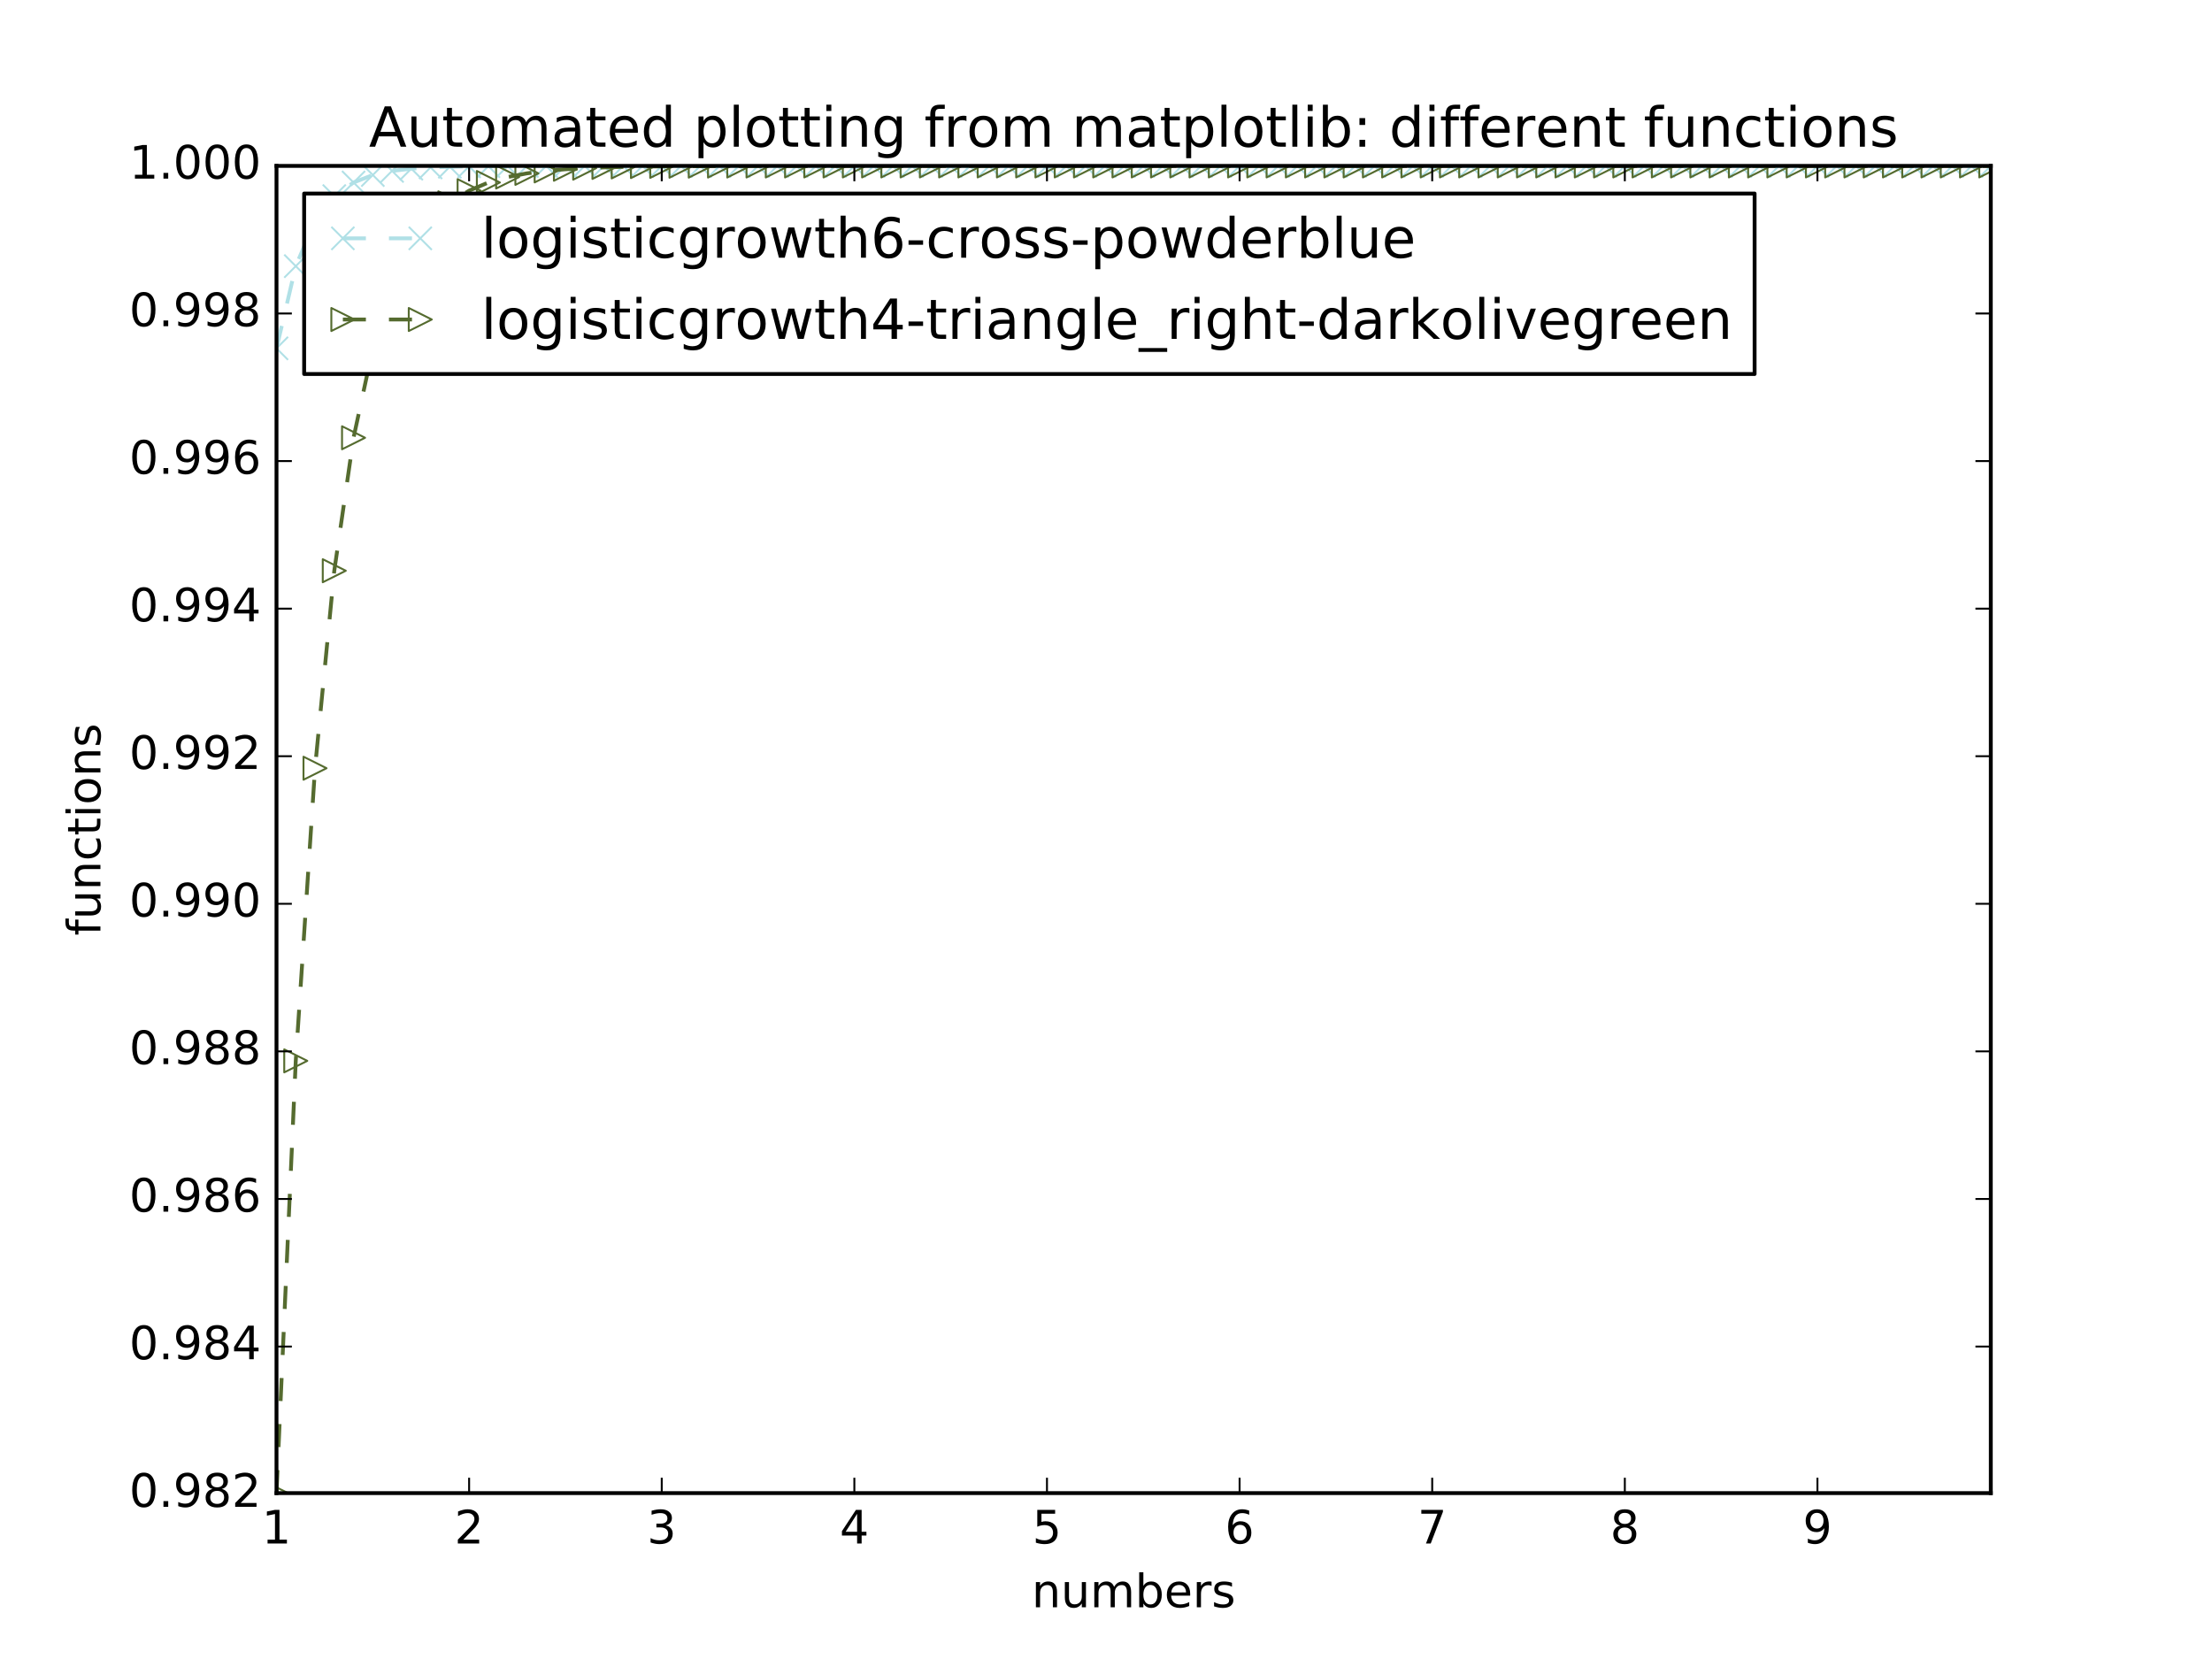 <?xml version="1.0" encoding="utf-8" standalone="no"?>
<!DOCTYPE svg PUBLIC "-//W3C//DTD SVG 1.1//EN"
  "http://www.w3.org/Graphics/SVG/1.1/DTD/svg11.dtd">
<!-- Created with matplotlib (http://matplotlib.org/) -->
<svg height="432pt" version="1.1" viewBox="0 0 576 432" width="576pt" xmlns="http://www.w3.org/2000/svg" xmlns:xlink="http://www.w3.org/1999/xlink">
 <defs>
  <style type="text/css">
*{stroke-linecap:butt;stroke-linejoin:round;stroke-miterlimit:100000;}
  </style>
 </defs>
 <g id="figure_1">
  <g id="patch_1">
   <path d="M 0 432 
L 576 432 
L 576 0 
L 0 0 
z
" style="fill:#ffffff;"/>
  </g>
  <g id="axes_1">
   <g id="patch_2">
    <path d="M 72 388.8 
L 518.4 388.8 
L 518.4 43.2 
L 72 43.2 
z
" style="fill:#ffffff;"/>
   </g>
   <g id="line2d_1">
    <path clip-path="url(#pa8e0746b03)" d="M 72 90.711 
L 77.016 69.304 
L 82.031 57.535 
L 87.047 51.07 
L 92.063 47.52 
L 97.079 45.571 
L 102.094 44.501 
L 107.11 43.914 
L 112.126 43.592 
L 117.142 43.415 
L 122.157 43.318 
L 127.173 43.265 
L 132.189 43.236 
L 137.204 43.22 
L 142.22 43.211 
L 147.236 43.206 
L 152.252 43.203 
L 157.267 43.202 
L 162.283 43.201 
L 167.299 43.201 
L 172.315 43.2 
L 177.33 43.2 
L 182.346 43.2 
L 187.362 43.2 
L 192.378 43.2 
L 197.393 43.2 
L 202.409 43.2 
L 207.425 43.2 
L 212.44 43.2 
L 217.456 43.2 
L 222.472 43.2 
L 227.488 43.2 
L 232.503 43.2 
L 237.519 43.2 
L 242.535 43.2 
L 247.551 43.2 
L 252.566 43.2 
L 257.582 43.2 
L 262.598 43.2 
L 267.613 43.2 
L 272.629 43.2 
L 277.645 43.2 
L 282.661 43.2 
L 287.676 43.2 
L 292.692 43.2 
L 297.708 43.2 
L 302.724 43.2 
L 307.739 43.2 
L 312.755 43.2 
L 317.771 43.2 
L 322.787 43.2 
L 327.802 43.2 
L 332.818 43.2 
L 337.834 43.2 
L 342.849 43.2 
L 347.865 43.2 
L 352.881 43.2 
L 357.897 43.2 
L 362.912 43.2 
L 367.928 43.2 
L 372.944 43.2 
L 377.96 43.2 
L 382.975 43.2 
L 387.991 43.2 
L 393.007 43.2 
L 398.022 43.2 
L 403.038 43.2 
L 408.054 43.2 
L 413.07 43.2 
L 418.085 43.2 
L 423.101 43.2 
L 428.117 43.2 
L 433.133 43.2 
L 438.148 43.2 
L 443.164 43.2 
L 448.18 43.2 
L 453.196 43.2 
L 458.211 43.2 
L 463.227 43.2 
L 468.243 43.2 
L 473.258 43.2 
L 478.274 43.2 
L 483.29 43.2 
L 488.306 43.2 
L 493.321 43.2 
L 498.337 43.2 
L 503.353 43.2 
L 508.369 43.2 
L 513.384 43.2 
L 518.4 43.2 
" style="fill:none;stroke:#b0e0e6;stroke-dasharray:6,6;stroke-dashoffset:0.0;"/>
    <defs>
     <path d="M -3 3 
L 3 -3 
M -3 -3 
L 3 3 
" id="m6306ae87bc" style="stroke:#b0e0e6;stroke-width:0.5;"/>
    </defs>
    <g clip-path="url(#pa8e0746b03)">
     <use style="fill:none;stroke:#b0e0e6;stroke-width:0.5;" x="72.0" xlink:href="#m6306ae87bc" y="90.711"/>
     <use style="fill:none;stroke:#b0e0e6;stroke-width:0.5;" x="77.016" xlink:href="#m6306ae87bc" y="69.304"/>
     <use style="fill:none;stroke:#b0e0e6;stroke-width:0.5;" x="82.031" xlink:href="#m6306ae87bc" y="57.535"/>
     <use style="fill:none;stroke:#b0e0e6;stroke-width:0.5;" x="87.047" xlink:href="#m6306ae87bc" y="51.07"/>
     <use style="fill:none;stroke:#b0e0e6;stroke-width:0.5;" x="92.063" xlink:href="#m6306ae87bc" y="47.52"/>
     <use style="fill:none;stroke:#b0e0e6;stroke-width:0.5;" x="97.079" xlink:href="#m6306ae87bc" y="45.571"/>
     <use style="fill:none;stroke:#b0e0e6;stroke-width:0.5;" x="102.094" xlink:href="#m6306ae87bc" y="44.501"/>
     <use style="fill:none;stroke:#b0e0e6;stroke-width:0.5;" x="107.11" xlink:href="#m6306ae87bc" y="43.914"/>
     <use style="fill:none;stroke:#b0e0e6;stroke-width:0.5;" x="112.126" xlink:href="#m6306ae87bc" y="43.592"/>
     <use style="fill:none;stroke:#b0e0e6;stroke-width:0.5;" x="117.142" xlink:href="#m6306ae87bc" y="43.415"/>
     <use style="fill:none;stroke:#b0e0e6;stroke-width:0.5;" x="122.157" xlink:href="#m6306ae87bc" y="43.318"/>
     <use style="fill:none;stroke:#b0e0e6;stroke-width:0.5;" x="127.173" xlink:href="#m6306ae87bc" y="43.265"/>
     <use style="fill:none;stroke:#b0e0e6;stroke-width:0.5;" x="132.189" xlink:href="#m6306ae87bc" y="43.236"/>
     <use style="fill:none;stroke:#b0e0e6;stroke-width:0.5;" x="137.204" xlink:href="#m6306ae87bc" y="43.22"/>
     <use style="fill:none;stroke:#b0e0e6;stroke-width:0.5;" x="142.22" xlink:href="#m6306ae87bc" y="43.211"/>
     <use style="fill:none;stroke:#b0e0e6;stroke-width:0.5;" x="147.236" xlink:href="#m6306ae87bc" y="43.206"/>
     <use style="fill:none;stroke:#b0e0e6;stroke-width:0.5;" x="152.252" xlink:href="#m6306ae87bc" y="43.203"/>
     <use style="fill:none;stroke:#b0e0e6;stroke-width:0.5;" x="157.267" xlink:href="#m6306ae87bc" y="43.202"/>
     <use style="fill:none;stroke:#b0e0e6;stroke-width:0.5;" x="162.283" xlink:href="#m6306ae87bc" y="43.201"/>
     <use style="fill:none;stroke:#b0e0e6;stroke-width:0.5;" x="167.299" xlink:href="#m6306ae87bc" y="43.201"/>
     <use style="fill:none;stroke:#b0e0e6;stroke-width:0.5;" x="172.315" xlink:href="#m6306ae87bc" y="43.2"/>
     <use style="fill:none;stroke:#b0e0e6;stroke-width:0.5;" x="177.33" xlink:href="#m6306ae87bc" y="43.2"/>
     <use style="fill:none;stroke:#b0e0e6;stroke-width:0.5;" x="182.346" xlink:href="#m6306ae87bc" y="43.2"/>
     <use style="fill:none;stroke:#b0e0e6;stroke-width:0.5;" x="187.362" xlink:href="#m6306ae87bc" y="43.2"/>
     <use style="fill:none;stroke:#b0e0e6;stroke-width:0.5;" x="192.378" xlink:href="#m6306ae87bc" y="43.2"/>
     <use style="fill:none;stroke:#b0e0e6;stroke-width:0.5;" x="197.393" xlink:href="#m6306ae87bc" y="43.2"/>
     <use style="fill:none;stroke:#b0e0e6;stroke-width:0.5;" x="202.409" xlink:href="#m6306ae87bc" y="43.2"/>
     <use style="fill:none;stroke:#b0e0e6;stroke-width:0.5;" x="207.425" xlink:href="#m6306ae87bc" y="43.2"/>
     <use style="fill:none;stroke:#b0e0e6;stroke-width:0.5;" x="212.44" xlink:href="#m6306ae87bc" y="43.2"/>
     <use style="fill:none;stroke:#b0e0e6;stroke-width:0.5;" x="217.456" xlink:href="#m6306ae87bc" y="43.2"/>
     <use style="fill:none;stroke:#b0e0e6;stroke-width:0.5;" x="222.472" xlink:href="#m6306ae87bc" y="43.2"/>
     <use style="fill:none;stroke:#b0e0e6;stroke-width:0.5;" x="227.488" xlink:href="#m6306ae87bc" y="43.2"/>
     <use style="fill:none;stroke:#b0e0e6;stroke-width:0.5;" x="232.503" xlink:href="#m6306ae87bc" y="43.2"/>
     <use style="fill:none;stroke:#b0e0e6;stroke-width:0.5;" x="237.519" xlink:href="#m6306ae87bc" y="43.2"/>
     <use style="fill:none;stroke:#b0e0e6;stroke-width:0.5;" x="242.535" xlink:href="#m6306ae87bc" y="43.2"/>
     <use style="fill:none;stroke:#b0e0e6;stroke-width:0.5;" x="247.551" xlink:href="#m6306ae87bc" y="43.2"/>
     <use style="fill:none;stroke:#b0e0e6;stroke-width:0.5;" x="252.566" xlink:href="#m6306ae87bc" y="43.2"/>
     <use style="fill:none;stroke:#b0e0e6;stroke-width:0.5;" x="257.582" xlink:href="#m6306ae87bc" y="43.2"/>
     <use style="fill:none;stroke:#b0e0e6;stroke-width:0.5;" x="262.598" xlink:href="#m6306ae87bc" y="43.2"/>
     <use style="fill:none;stroke:#b0e0e6;stroke-width:0.5;" x="267.613" xlink:href="#m6306ae87bc" y="43.2"/>
     <use style="fill:none;stroke:#b0e0e6;stroke-width:0.5;" x="272.629" xlink:href="#m6306ae87bc" y="43.2"/>
     <use style="fill:none;stroke:#b0e0e6;stroke-width:0.5;" x="277.645" xlink:href="#m6306ae87bc" y="43.2"/>
     <use style="fill:none;stroke:#b0e0e6;stroke-width:0.5;" x="282.661" xlink:href="#m6306ae87bc" y="43.2"/>
     <use style="fill:none;stroke:#b0e0e6;stroke-width:0.5;" x="287.676" xlink:href="#m6306ae87bc" y="43.2"/>
     <use style="fill:none;stroke:#b0e0e6;stroke-width:0.5;" x="292.692" xlink:href="#m6306ae87bc" y="43.2"/>
     <use style="fill:none;stroke:#b0e0e6;stroke-width:0.5;" x="297.708" xlink:href="#m6306ae87bc" y="43.2"/>
     <use style="fill:none;stroke:#b0e0e6;stroke-width:0.5;" x="302.724" xlink:href="#m6306ae87bc" y="43.2"/>
     <use style="fill:none;stroke:#b0e0e6;stroke-width:0.5;" x="307.739" xlink:href="#m6306ae87bc" y="43.2"/>
     <use style="fill:none;stroke:#b0e0e6;stroke-width:0.5;" x="312.755" xlink:href="#m6306ae87bc" y="43.2"/>
     <use style="fill:none;stroke:#b0e0e6;stroke-width:0.5;" x="317.771" xlink:href="#m6306ae87bc" y="43.2"/>
     <use style="fill:none;stroke:#b0e0e6;stroke-width:0.5;" x="322.787" xlink:href="#m6306ae87bc" y="43.2"/>
     <use style="fill:none;stroke:#b0e0e6;stroke-width:0.5;" x="327.802" xlink:href="#m6306ae87bc" y="43.2"/>
     <use style="fill:none;stroke:#b0e0e6;stroke-width:0.5;" x="332.818" xlink:href="#m6306ae87bc" y="43.2"/>
     <use style="fill:none;stroke:#b0e0e6;stroke-width:0.5;" x="337.834" xlink:href="#m6306ae87bc" y="43.2"/>
     <use style="fill:none;stroke:#b0e0e6;stroke-width:0.5;" x="342.849" xlink:href="#m6306ae87bc" y="43.2"/>
     <use style="fill:none;stroke:#b0e0e6;stroke-width:0.5;" x="347.865" xlink:href="#m6306ae87bc" y="43.2"/>
     <use style="fill:none;stroke:#b0e0e6;stroke-width:0.5;" x="352.881" xlink:href="#m6306ae87bc" y="43.2"/>
     <use style="fill:none;stroke:#b0e0e6;stroke-width:0.5;" x="357.897" xlink:href="#m6306ae87bc" y="43.2"/>
     <use style="fill:none;stroke:#b0e0e6;stroke-width:0.5;" x="362.912" xlink:href="#m6306ae87bc" y="43.2"/>
     <use style="fill:none;stroke:#b0e0e6;stroke-width:0.5;" x="367.928" xlink:href="#m6306ae87bc" y="43.2"/>
     <use style="fill:none;stroke:#b0e0e6;stroke-width:0.5;" x="372.944" xlink:href="#m6306ae87bc" y="43.2"/>
     <use style="fill:none;stroke:#b0e0e6;stroke-width:0.5;" x="377.96" xlink:href="#m6306ae87bc" y="43.2"/>
     <use style="fill:none;stroke:#b0e0e6;stroke-width:0.5;" x="382.975" xlink:href="#m6306ae87bc" y="43.2"/>
     <use style="fill:none;stroke:#b0e0e6;stroke-width:0.5;" x="387.991" xlink:href="#m6306ae87bc" y="43.2"/>
     <use style="fill:none;stroke:#b0e0e6;stroke-width:0.5;" x="393.007" xlink:href="#m6306ae87bc" y="43.2"/>
     <use style="fill:none;stroke:#b0e0e6;stroke-width:0.5;" x="398.022" xlink:href="#m6306ae87bc" y="43.2"/>
     <use style="fill:none;stroke:#b0e0e6;stroke-width:0.5;" x="403.038" xlink:href="#m6306ae87bc" y="43.2"/>
     <use style="fill:none;stroke:#b0e0e6;stroke-width:0.5;" x="408.054" xlink:href="#m6306ae87bc" y="43.2"/>
     <use style="fill:none;stroke:#b0e0e6;stroke-width:0.5;" x="413.07" xlink:href="#m6306ae87bc" y="43.2"/>
     <use style="fill:none;stroke:#b0e0e6;stroke-width:0.5;" x="418.085" xlink:href="#m6306ae87bc" y="43.2"/>
     <use style="fill:none;stroke:#b0e0e6;stroke-width:0.5;" x="423.101" xlink:href="#m6306ae87bc" y="43.2"/>
     <use style="fill:none;stroke:#b0e0e6;stroke-width:0.5;" x="428.117" xlink:href="#m6306ae87bc" y="43.2"/>
     <use style="fill:none;stroke:#b0e0e6;stroke-width:0.5;" x="433.133" xlink:href="#m6306ae87bc" y="43.2"/>
     <use style="fill:none;stroke:#b0e0e6;stroke-width:0.5;" x="438.148" xlink:href="#m6306ae87bc" y="43.2"/>
     <use style="fill:none;stroke:#b0e0e6;stroke-width:0.5;" x="443.164" xlink:href="#m6306ae87bc" y="43.2"/>
     <use style="fill:none;stroke:#b0e0e6;stroke-width:0.5;" x="448.18" xlink:href="#m6306ae87bc" y="43.2"/>
     <use style="fill:none;stroke:#b0e0e6;stroke-width:0.5;" x="453.196" xlink:href="#m6306ae87bc" y="43.2"/>
     <use style="fill:none;stroke:#b0e0e6;stroke-width:0.5;" x="458.211" xlink:href="#m6306ae87bc" y="43.2"/>
     <use style="fill:none;stroke:#b0e0e6;stroke-width:0.5;" x="463.227" xlink:href="#m6306ae87bc" y="43.2"/>
     <use style="fill:none;stroke:#b0e0e6;stroke-width:0.5;" x="468.243" xlink:href="#m6306ae87bc" y="43.2"/>
     <use style="fill:none;stroke:#b0e0e6;stroke-width:0.5;" x="473.258" xlink:href="#m6306ae87bc" y="43.2"/>
     <use style="fill:none;stroke:#b0e0e6;stroke-width:0.5;" x="478.274" xlink:href="#m6306ae87bc" y="43.2"/>
     <use style="fill:none;stroke:#b0e0e6;stroke-width:0.5;" x="483.29" xlink:href="#m6306ae87bc" y="43.2"/>
     <use style="fill:none;stroke:#b0e0e6;stroke-width:0.5;" x="488.306" xlink:href="#m6306ae87bc" y="43.2"/>
     <use style="fill:none;stroke:#b0e0e6;stroke-width:0.5;" x="493.321" xlink:href="#m6306ae87bc" y="43.2"/>
     <use style="fill:none;stroke:#b0e0e6;stroke-width:0.5;" x="498.337" xlink:href="#m6306ae87bc" y="43.2"/>
     <use style="fill:none;stroke:#b0e0e6;stroke-width:0.5;" x="503.353" xlink:href="#m6306ae87bc" y="43.2"/>
     <use style="fill:none;stroke:#b0e0e6;stroke-width:0.5;" x="508.369" xlink:href="#m6306ae87bc" y="43.2"/>
     <use style="fill:none;stroke:#b0e0e6;stroke-width:0.5;" x="513.384" xlink:href="#m6306ae87bc" y="43.2"/>
     <use style="fill:none;stroke:#b0e0e6;stroke-width:0.5;" x="518.4" xlink:href="#m6306ae87bc" y="43.2"/>
    </g>
   </g>
   <g id="line2d_2">
    <path clip-path="url(#pa8e0746b03)" d="M 72 388.8 
L 77.016 276.244 
L 82.031 200.042 
L 87.047 148.618 
L 92.063 113.992 
L 97.079 90.711 
L 102.094 75.073 
L 107.11 64.577 
L 112.126 57.535 
L 117.142 52.811 
L 122.157 49.644 
L 127.173 47.52 
L 132.189 46.096 
L 137.204 45.141 
L 142.22 44.501 
L 147.236 44.072 
L 152.252 43.785 
L 157.267 43.592 
L 162.283 43.463 
L 167.299 43.376 
L 172.315 43.318 
L 177.33 43.279 
L 182.346 43.253 
L 187.362 43.236 
L 192.378 43.224 
L 197.393 43.216 
L 202.409 43.211 
L 207.425 43.207 
L 212.44 43.205 
L 217.456 43.203 
L 222.472 43.202 
L 227.488 43.201 
L 232.503 43.201 
L 237.519 43.201 
L 242.535 43.2 
L 247.551 43.2 
L 252.566 43.2 
L 257.582 43.2 
L 262.598 43.2 
L 267.613 43.2 
L 272.629 43.2 
L 277.645 43.2 
L 282.661 43.2 
L 287.676 43.2 
L 292.692 43.2 
L 297.708 43.2 
L 302.724 43.2 
L 307.739 43.2 
L 312.755 43.2 
L 317.771 43.2 
L 322.787 43.2 
L 327.802 43.2 
L 332.818 43.2 
L 337.834 43.2 
L 342.849 43.2 
L 347.865 43.2 
L 352.881 43.2 
L 357.897 43.2 
L 362.912 43.2 
L 367.928 43.2 
L 372.944 43.2 
L 377.96 43.2 
L 382.975 43.2 
L 387.991 43.2 
L 393.007 43.2 
L 398.022 43.2 
L 403.038 43.2 
L 408.054 43.2 
L 413.07 43.2 
L 418.085 43.2 
L 423.101 43.2 
L 428.117 43.2 
L 433.133 43.2 
L 438.148 43.2 
L 443.164 43.2 
L 448.18 43.2 
L 453.196 43.2 
L 458.211 43.2 
L 463.227 43.2 
L 468.243 43.2 
L 473.258 43.2 
L 478.274 43.2 
L 483.29 43.2 
L 488.306 43.2 
L 493.321 43.2 
L 498.337 43.2 
L 503.353 43.2 
L 508.369 43.2 
L 513.384 43.2 
L 518.4 43.2 
" style="fill:none;stroke:#556b2f;stroke-dasharray:6,6;stroke-dashoffset:0.0;"/>
    <defs>
     <path d="M 3 0 
L -3 -3 
L -3 3 
z
" id="mdedb810697" style="stroke:#556b2f;stroke-linejoin:miter;stroke-width:0.5;"/>
    </defs>
    <g clip-path="url(#pa8e0746b03)">
     <use style="fill:none;stroke:#556b2f;stroke-linejoin:miter;stroke-width:0.5;" x="72.0" xlink:href="#mdedb810697" y="388.8"/>
     <use style="fill:none;stroke:#556b2f;stroke-linejoin:miter;stroke-width:0.5;" x="77.016" xlink:href="#mdedb810697" y="276.244"/>
     <use style="fill:none;stroke:#556b2f;stroke-linejoin:miter;stroke-width:0.5;" x="82.031" xlink:href="#mdedb810697" y="200.042"/>
     <use style="fill:none;stroke:#556b2f;stroke-linejoin:miter;stroke-width:0.5;" x="87.047" xlink:href="#mdedb810697" y="148.618"/>
     <use style="fill:none;stroke:#556b2f;stroke-linejoin:miter;stroke-width:0.5;" x="92.063" xlink:href="#mdedb810697" y="113.992"/>
     <use style="fill:none;stroke:#556b2f;stroke-linejoin:miter;stroke-width:0.5;" x="97.079" xlink:href="#mdedb810697" y="90.711"/>
     <use style="fill:none;stroke:#556b2f;stroke-linejoin:miter;stroke-width:0.5;" x="102.094" xlink:href="#mdedb810697" y="75.073"/>
     <use style="fill:none;stroke:#556b2f;stroke-linejoin:miter;stroke-width:0.5;" x="107.11" xlink:href="#mdedb810697" y="64.577"/>
     <use style="fill:none;stroke:#556b2f;stroke-linejoin:miter;stroke-width:0.5;" x="112.126" xlink:href="#mdedb810697" y="57.535"/>
     <use style="fill:none;stroke:#556b2f;stroke-linejoin:miter;stroke-width:0.5;" x="117.142" xlink:href="#mdedb810697" y="52.811"/>
     <use style="fill:none;stroke:#556b2f;stroke-linejoin:miter;stroke-width:0.5;" x="122.157" xlink:href="#mdedb810697" y="49.644"/>
     <use style="fill:none;stroke:#556b2f;stroke-linejoin:miter;stroke-width:0.5;" x="127.173" xlink:href="#mdedb810697" y="47.52"/>
     <use style="fill:none;stroke:#556b2f;stroke-linejoin:miter;stroke-width:0.5;" x="132.189" xlink:href="#mdedb810697" y="46.096"/>
     <use style="fill:none;stroke:#556b2f;stroke-linejoin:miter;stroke-width:0.5;" x="137.204" xlink:href="#mdedb810697" y="45.141"/>
     <use style="fill:none;stroke:#556b2f;stroke-linejoin:miter;stroke-width:0.5;" x="142.22" xlink:href="#mdedb810697" y="44.501"/>
     <use style="fill:none;stroke:#556b2f;stroke-linejoin:miter;stroke-width:0.5;" x="147.236" xlink:href="#mdedb810697" y="44.072"/>
     <use style="fill:none;stroke:#556b2f;stroke-linejoin:miter;stroke-width:0.5;" x="152.252" xlink:href="#mdedb810697" y="43.785"/>
     <use style="fill:none;stroke:#556b2f;stroke-linejoin:miter;stroke-width:0.5;" x="157.267" xlink:href="#mdedb810697" y="43.592"/>
     <use style="fill:none;stroke:#556b2f;stroke-linejoin:miter;stroke-width:0.5;" x="162.283" xlink:href="#mdedb810697" y="43.463"/>
     <use style="fill:none;stroke:#556b2f;stroke-linejoin:miter;stroke-width:0.5;" x="167.299" xlink:href="#mdedb810697" y="43.376"/>
     <use style="fill:none;stroke:#556b2f;stroke-linejoin:miter;stroke-width:0.5;" x="172.315" xlink:href="#mdedb810697" y="43.318"/>
     <use style="fill:none;stroke:#556b2f;stroke-linejoin:miter;stroke-width:0.5;" x="177.33" xlink:href="#mdedb810697" y="43.279"/>
     <use style="fill:none;stroke:#556b2f;stroke-linejoin:miter;stroke-width:0.5;" x="182.346" xlink:href="#mdedb810697" y="43.253"/>
     <use style="fill:none;stroke:#556b2f;stroke-linejoin:miter;stroke-width:0.5;" x="187.362" xlink:href="#mdedb810697" y="43.236"/>
     <use style="fill:none;stroke:#556b2f;stroke-linejoin:miter;stroke-width:0.5;" x="192.378" xlink:href="#mdedb810697" y="43.224"/>
     <use style="fill:none;stroke:#556b2f;stroke-linejoin:miter;stroke-width:0.5;" x="197.393" xlink:href="#mdedb810697" y="43.216"/>
     <use style="fill:none;stroke:#556b2f;stroke-linejoin:miter;stroke-width:0.5;" x="202.409" xlink:href="#mdedb810697" y="43.211"/>
     <use style="fill:none;stroke:#556b2f;stroke-linejoin:miter;stroke-width:0.5;" x="207.425" xlink:href="#mdedb810697" y="43.207"/>
     <use style="fill:none;stroke:#556b2f;stroke-linejoin:miter;stroke-width:0.5;" x="212.44" xlink:href="#mdedb810697" y="43.205"/>
     <use style="fill:none;stroke:#556b2f;stroke-linejoin:miter;stroke-width:0.5;" x="217.456" xlink:href="#mdedb810697" y="43.203"/>
     <use style="fill:none;stroke:#556b2f;stroke-linejoin:miter;stroke-width:0.5;" x="222.472" xlink:href="#mdedb810697" y="43.202"/>
     <use style="fill:none;stroke:#556b2f;stroke-linejoin:miter;stroke-width:0.5;" x="227.488" xlink:href="#mdedb810697" y="43.201"/>
     <use style="fill:none;stroke:#556b2f;stroke-linejoin:miter;stroke-width:0.5;" x="232.503" xlink:href="#mdedb810697" y="43.201"/>
     <use style="fill:none;stroke:#556b2f;stroke-linejoin:miter;stroke-width:0.5;" x="237.519" xlink:href="#mdedb810697" y="43.201"/>
     <use style="fill:none;stroke:#556b2f;stroke-linejoin:miter;stroke-width:0.5;" x="242.535" xlink:href="#mdedb810697" y="43.2"/>
     <use style="fill:none;stroke:#556b2f;stroke-linejoin:miter;stroke-width:0.5;" x="247.551" xlink:href="#mdedb810697" y="43.2"/>
     <use style="fill:none;stroke:#556b2f;stroke-linejoin:miter;stroke-width:0.5;" x="252.566" xlink:href="#mdedb810697" y="43.2"/>
     <use style="fill:none;stroke:#556b2f;stroke-linejoin:miter;stroke-width:0.5;" x="257.582" xlink:href="#mdedb810697" y="43.2"/>
     <use style="fill:none;stroke:#556b2f;stroke-linejoin:miter;stroke-width:0.5;" x="262.598" xlink:href="#mdedb810697" y="43.2"/>
     <use style="fill:none;stroke:#556b2f;stroke-linejoin:miter;stroke-width:0.5;" x="267.613" xlink:href="#mdedb810697" y="43.2"/>
     <use style="fill:none;stroke:#556b2f;stroke-linejoin:miter;stroke-width:0.5;" x="272.629" xlink:href="#mdedb810697" y="43.2"/>
     <use style="fill:none;stroke:#556b2f;stroke-linejoin:miter;stroke-width:0.5;" x="277.645" xlink:href="#mdedb810697" y="43.2"/>
     <use style="fill:none;stroke:#556b2f;stroke-linejoin:miter;stroke-width:0.5;" x="282.661" xlink:href="#mdedb810697" y="43.2"/>
     <use style="fill:none;stroke:#556b2f;stroke-linejoin:miter;stroke-width:0.5;" x="287.676" xlink:href="#mdedb810697" y="43.2"/>
     <use style="fill:none;stroke:#556b2f;stroke-linejoin:miter;stroke-width:0.5;" x="292.692" xlink:href="#mdedb810697" y="43.2"/>
     <use style="fill:none;stroke:#556b2f;stroke-linejoin:miter;stroke-width:0.5;" x="297.708" xlink:href="#mdedb810697" y="43.2"/>
     <use style="fill:none;stroke:#556b2f;stroke-linejoin:miter;stroke-width:0.5;" x="302.724" xlink:href="#mdedb810697" y="43.2"/>
     <use style="fill:none;stroke:#556b2f;stroke-linejoin:miter;stroke-width:0.5;" x="307.739" xlink:href="#mdedb810697" y="43.2"/>
     <use style="fill:none;stroke:#556b2f;stroke-linejoin:miter;stroke-width:0.5;" x="312.755" xlink:href="#mdedb810697" y="43.2"/>
     <use style="fill:none;stroke:#556b2f;stroke-linejoin:miter;stroke-width:0.5;" x="317.771" xlink:href="#mdedb810697" y="43.2"/>
     <use style="fill:none;stroke:#556b2f;stroke-linejoin:miter;stroke-width:0.5;" x="322.787" xlink:href="#mdedb810697" y="43.2"/>
     <use style="fill:none;stroke:#556b2f;stroke-linejoin:miter;stroke-width:0.5;" x="327.802" xlink:href="#mdedb810697" y="43.2"/>
     <use style="fill:none;stroke:#556b2f;stroke-linejoin:miter;stroke-width:0.5;" x="332.818" xlink:href="#mdedb810697" y="43.2"/>
     <use style="fill:none;stroke:#556b2f;stroke-linejoin:miter;stroke-width:0.5;" x="337.834" xlink:href="#mdedb810697" y="43.2"/>
     <use style="fill:none;stroke:#556b2f;stroke-linejoin:miter;stroke-width:0.5;" x="342.849" xlink:href="#mdedb810697" y="43.2"/>
     <use style="fill:none;stroke:#556b2f;stroke-linejoin:miter;stroke-width:0.5;" x="347.865" xlink:href="#mdedb810697" y="43.2"/>
     <use style="fill:none;stroke:#556b2f;stroke-linejoin:miter;stroke-width:0.5;" x="352.881" xlink:href="#mdedb810697" y="43.2"/>
     <use style="fill:none;stroke:#556b2f;stroke-linejoin:miter;stroke-width:0.5;" x="357.897" xlink:href="#mdedb810697" y="43.2"/>
     <use style="fill:none;stroke:#556b2f;stroke-linejoin:miter;stroke-width:0.5;" x="362.912" xlink:href="#mdedb810697" y="43.2"/>
     <use style="fill:none;stroke:#556b2f;stroke-linejoin:miter;stroke-width:0.5;" x="367.928" xlink:href="#mdedb810697" y="43.2"/>
     <use style="fill:none;stroke:#556b2f;stroke-linejoin:miter;stroke-width:0.5;" x="372.944" xlink:href="#mdedb810697" y="43.2"/>
     <use style="fill:none;stroke:#556b2f;stroke-linejoin:miter;stroke-width:0.5;" x="377.96" xlink:href="#mdedb810697" y="43.2"/>
     <use style="fill:none;stroke:#556b2f;stroke-linejoin:miter;stroke-width:0.5;" x="382.975" xlink:href="#mdedb810697" y="43.2"/>
     <use style="fill:none;stroke:#556b2f;stroke-linejoin:miter;stroke-width:0.5;" x="387.991" xlink:href="#mdedb810697" y="43.2"/>
     <use style="fill:none;stroke:#556b2f;stroke-linejoin:miter;stroke-width:0.5;" x="393.007" xlink:href="#mdedb810697" y="43.2"/>
     <use style="fill:none;stroke:#556b2f;stroke-linejoin:miter;stroke-width:0.5;" x="398.022" xlink:href="#mdedb810697" y="43.2"/>
     <use style="fill:none;stroke:#556b2f;stroke-linejoin:miter;stroke-width:0.5;" x="403.038" xlink:href="#mdedb810697" y="43.2"/>
     <use style="fill:none;stroke:#556b2f;stroke-linejoin:miter;stroke-width:0.5;" x="408.054" xlink:href="#mdedb810697" y="43.2"/>
     <use style="fill:none;stroke:#556b2f;stroke-linejoin:miter;stroke-width:0.5;" x="413.07" xlink:href="#mdedb810697" y="43.2"/>
     <use style="fill:none;stroke:#556b2f;stroke-linejoin:miter;stroke-width:0.5;" x="418.085" xlink:href="#mdedb810697" y="43.2"/>
     <use style="fill:none;stroke:#556b2f;stroke-linejoin:miter;stroke-width:0.5;" x="423.101" xlink:href="#mdedb810697" y="43.2"/>
     <use style="fill:none;stroke:#556b2f;stroke-linejoin:miter;stroke-width:0.5;" x="428.117" xlink:href="#mdedb810697" y="43.2"/>
     <use style="fill:none;stroke:#556b2f;stroke-linejoin:miter;stroke-width:0.5;" x="433.133" xlink:href="#mdedb810697" y="43.2"/>
     <use style="fill:none;stroke:#556b2f;stroke-linejoin:miter;stroke-width:0.5;" x="438.148" xlink:href="#mdedb810697" y="43.2"/>
     <use style="fill:none;stroke:#556b2f;stroke-linejoin:miter;stroke-width:0.5;" x="443.164" xlink:href="#mdedb810697" y="43.2"/>
     <use style="fill:none;stroke:#556b2f;stroke-linejoin:miter;stroke-width:0.5;" x="448.18" xlink:href="#mdedb810697" y="43.2"/>
     <use style="fill:none;stroke:#556b2f;stroke-linejoin:miter;stroke-width:0.5;" x="453.196" xlink:href="#mdedb810697" y="43.2"/>
     <use style="fill:none;stroke:#556b2f;stroke-linejoin:miter;stroke-width:0.5;" x="458.211" xlink:href="#mdedb810697" y="43.2"/>
     <use style="fill:none;stroke:#556b2f;stroke-linejoin:miter;stroke-width:0.5;" x="463.227" xlink:href="#mdedb810697" y="43.2"/>
     <use style="fill:none;stroke:#556b2f;stroke-linejoin:miter;stroke-width:0.5;" x="468.243" xlink:href="#mdedb810697" y="43.2"/>
     <use style="fill:none;stroke:#556b2f;stroke-linejoin:miter;stroke-width:0.5;" x="473.258" xlink:href="#mdedb810697" y="43.2"/>
     <use style="fill:none;stroke:#556b2f;stroke-linejoin:miter;stroke-width:0.5;" x="478.274" xlink:href="#mdedb810697" y="43.2"/>
     <use style="fill:none;stroke:#556b2f;stroke-linejoin:miter;stroke-width:0.5;" x="483.29" xlink:href="#mdedb810697" y="43.2"/>
     <use style="fill:none;stroke:#556b2f;stroke-linejoin:miter;stroke-width:0.5;" x="488.306" xlink:href="#mdedb810697" y="43.2"/>
     <use style="fill:none;stroke:#556b2f;stroke-linejoin:miter;stroke-width:0.5;" x="493.321" xlink:href="#mdedb810697" y="43.2"/>
     <use style="fill:none;stroke:#556b2f;stroke-linejoin:miter;stroke-width:0.5;" x="498.337" xlink:href="#mdedb810697" y="43.2"/>
     <use style="fill:none;stroke:#556b2f;stroke-linejoin:miter;stroke-width:0.5;" x="503.353" xlink:href="#mdedb810697" y="43.2"/>
     <use style="fill:none;stroke:#556b2f;stroke-linejoin:miter;stroke-width:0.5;" x="508.369" xlink:href="#mdedb810697" y="43.2"/>
     <use style="fill:none;stroke:#556b2f;stroke-linejoin:miter;stroke-width:0.5;" x="513.384" xlink:href="#mdedb810697" y="43.2"/>
     <use style="fill:none;stroke:#556b2f;stroke-linejoin:miter;stroke-width:0.5;" x="518.4" xlink:href="#mdedb810697" y="43.2"/>
    </g>
   </g>
   <g id="patch_3">
    <path d="M 72 43.2 
L 518.4 43.2 
" style="fill:none;stroke:#000000;stroke-linecap:square;stroke-linejoin:miter;"/>
   </g>
   <g id="patch_4">
    <path d="M 518.4 388.8 
L 518.4 43.2 
" style="fill:none;stroke:#000000;stroke-linecap:square;stroke-linejoin:miter;"/>
   </g>
   <g id="patch_5">
    <path d="M 72 388.8 
L 518.4 388.8 
" style="fill:none;stroke:#000000;stroke-linecap:square;stroke-linejoin:miter;"/>
   </g>
   <g id="patch_6">
    <path d="M 72 388.8 
L 72 43.2 
" style="fill:none;stroke:#000000;stroke-linecap:square;stroke-linejoin:miter;"/>
   </g>
   <g id="matplotlib.axis_1">
    <g id="xtick_1">
     <g id="line2d_3">
      <defs>
       <path d="M 0 0 
L 0 -4 
" id="md74ee75964" style="stroke:#000000;stroke-width:0.5;"/>
      </defs>
      <g>
       <use style="stroke:#000000;stroke-width:0.5;" x="72.0" xlink:href="#md74ee75964" y="388.8"/>
      </g>
     </g>
     <g id="line2d_4">
      <defs>
       <path d="M 0 0 
L 0 4 
" id="m6ede92110a" style="stroke:#000000;stroke-width:0.5;"/>
      </defs>
      <g>
       <use style="stroke:#000000;stroke-width:0.5;" x="72.0" xlink:href="#m6ede92110a" y="43.2"/>
      </g>
     </g>
     <g id="text_1">
      <!-- 1 -->
      <defs>
       <path d="M 12.406 8.297 
L 28.516 8.297 
L 28.516 63.922 
L 10.984 60.406 
L 10.984 69.391 
L 28.422 72.906 
L 38.281 72.906 
L 38.281 8.297 
L 54.391 8.297 
L 54.391 0 
L 12.406 0 
z
" id="BitstreamVeraSans-Roman-31"/>
      </defs>
      <g transform="translate(68.183 401.918)scale(0.12 -0.12)">
       <use xlink:href="#BitstreamVeraSans-Roman-31"/>
      </g>
     </g>
    </g>
    <g id="xtick_2">
     <g id="line2d_5">
      <g>
       <use style="stroke:#000000;stroke-width:0.5;" x="122.157" xlink:href="#md74ee75964" y="388.8"/>
      </g>
     </g>
     <g id="line2d_6">
      <g>
       <use style="stroke:#000000;stroke-width:0.5;" x="122.157" xlink:href="#m6ede92110a" y="43.2"/>
      </g>
     </g>
     <g id="text_2">
      <!-- 2 -->
      <defs>
       <path d="M 19.188 8.297 
L 53.609 8.297 
L 53.609 0 
L 7.328 0 
L 7.328 8.297 
Q 12.938 14.109 22.625 23.891 
Q 32.328 33.688 34.812 36.531 
Q 39.547 41.844 41.422 45.531 
Q 43.312 49.219 43.312 52.781 
Q 43.312 58.594 39.234 62.25 
Q 35.156 65.922 28.609 65.922 
Q 23.969 65.922 18.812 64.312 
Q 13.672 62.703 7.812 59.422 
L 7.812 69.391 
Q 13.766 71.781 18.938 73 
Q 24.125 74.219 28.422 74.219 
Q 39.75 74.219 46.484 68.547 
Q 53.219 62.891 53.219 53.422 
Q 53.219 48.922 51.531 44.891 
Q 49.859 40.875 45.406 35.406 
Q 44.188 33.984 37.641 27.219 
Q 31.109 20.453 19.188 8.297 
" id="BitstreamVeraSans-Roman-32"/>
      </defs>
      <g transform="translate(118.34 401.918)scale(0.12 -0.12)">
       <use xlink:href="#BitstreamVeraSans-Roman-32"/>
      </g>
     </g>
    </g>
    <g id="xtick_3">
     <g id="line2d_7">
      <g>
       <use style="stroke:#000000;stroke-width:0.5;" x="172.315" xlink:href="#md74ee75964" y="388.8"/>
      </g>
     </g>
     <g id="line2d_8">
      <g>
       <use style="stroke:#000000;stroke-width:0.5;" x="172.315" xlink:href="#m6ede92110a" y="43.2"/>
      </g>
     </g>
     <g id="text_3">
      <!-- 3 -->
      <defs>
       <path d="M 40.578 39.312 
Q 47.656 37.797 51.625 33 
Q 55.609 28.219 55.609 21.188 
Q 55.609 10.406 48.188 4.484 
Q 40.766 -1.422 27.094 -1.422 
Q 22.516 -1.422 17.656 -0.516 
Q 12.797 0.391 7.625 2.203 
L 7.625 11.719 
Q 11.719 9.328 16.594 8.109 
Q 21.484 6.891 26.812 6.891 
Q 36.078 6.891 40.938 10.547 
Q 45.797 14.203 45.797 21.188 
Q 45.797 27.641 41.281 31.266 
Q 36.766 34.906 28.719 34.906 
L 20.219 34.906 
L 20.219 43.016 
L 29.109 43.016 
Q 36.375 43.016 40.234 45.922 
Q 44.094 48.828 44.094 54.297 
Q 44.094 59.906 40.109 62.906 
Q 36.141 65.922 28.719 65.922 
Q 24.656 65.922 20.016 65.031 
Q 15.375 64.156 9.812 62.312 
L 9.812 71.094 
Q 15.438 72.656 20.344 73.438 
Q 25.25 74.219 29.594 74.219 
Q 40.828 74.219 47.359 69.109 
Q 53.906 64.016 53.906 55.328 
Q 53.906 49.266 50.438 45.094 
Q 46.969 40.922 40.578 39.312 
" id="BitstreamVeraSans-Roman-33"/>
      </defs>
      <g transform="translate(168.497 401.918)scale(0.12 -0.12)">
       <use xlink:href="#BitstreamVeraSans-Roman-33"/>
      </g>
     </g>
    </g>
    <g id="xtick_4">
     <g id="line2d_9">
      <g>
       <use style="stroke:#000000;stroke-width:0.5;" x="222.472" xlink:href="#md74ee75964" y="388.8"/>
      </g>
     </g>
     <g id="line2d_10">
      <g>
       <use style="stroke:#000000;stroke-width:0.5;" x="222.472" xlink:href="#m6ede92110a" y="43.2"/>
      </g>
     </g>
     <g id="text_4">
      <!-- 4 -->
      <defs>
       <path d="M 37.797 64.312 
L 12.891 25.391 
L 37.797 25.391 
z
M 35.203 72.906 
L 47.609 72.906 
L 47.609 25.391 
L 58.016 25.391 
L 58.016 17.188 
L 47.609 17.188 
L 47.609 0 
L 37.797 0 
L 37.797 17.188 
L 4.891 17.188 
L 4.891 26.703 
z
" id="BitstreamVeraSans-Roman-34"/>
      </defs>
      <g transform="translate(218.654 401.918)scale(0.12 -0.12)">
       <use xlink:href="#BitstreamVeraSans-Roman-34"/>
      </g>
     </g>
    </g>
    <g id="xtick_5">
     <g id="line2d_11">
      <g>
       <use style="stroke:#000000;stroke-width:0.5;" x="272.629" xlink:href="#md74ee75964" y="388.8"/>
      </g>
     </g>
     <g id="line2d_12">
      <g>
       <use style="stroke:#000000;stroke-width:0.5;" x="272.629" xlink:href="#m6ede92110a" y="43.2"/>
      </g>
     </g>
     <g id="text_5">
      <!-- 5 -->
      <defs>
       <path d="M 10.797 72.906 
L 49.516 72.906 
L 49.516 64.594 
L 19.828 64.594 
L 19.828 46.734 
Q 21.969 47.469 24.109 47.828 
Q 26.266 48.188 28.422 48.188 
Q 40.625 48.188 47.75 41.5 
Q 54.891 34.812 54.891 23.391 
Q 54.891 11.625 47.562 5.094 
Q 40.234 -1.422 26.906 -1.422 
Q 22.312 -1.422 17.547 -0.641 
Q 12.797 0.141 7.719 1.703 
L 7.719 11.625 
Q 12.109 9.234 16.797 8.062 
Q 21.484 6.891 26.703 6.891 
Q 35.156 6.891 40.078 11.328 
Q 45.016 15.766 45.016 23.391 
Q 45.016 31 40.078 35.438 
Q 35.156 39.891 26.703 39.891 
Q 22.75 39.891 18.812 39.016 
Q 14.891 38.141 10.797 36.281 
z
" id="BitstreamVeraSans-Roman-35"/>
      </defs>
      <g transform="translate(268.812 401.918)scale(0.12 -0.12)">
       <use xlink:href="#BitstreamVeraSans-Roman-35"/>
      </g>
     </g>
    </g>
    <g id="xtick_6">
     <g id="line2d_13">
      <g>
       <use style="stroke:#000000;stroke-width:0.5;" x="322.787" xlink:href="#md74ee75964" y="388.8"/>
      </g>
     </g>
     <g id="line2d_14">
      <g>
       <use style="stroke:#000000;stroke-width:0.5;" x="322.787" xlink:href="#m6ede92110a" y="43.2"/>
      </g>
     </g>
     <g id="text_6">
      <!-- 6 -->
      <defs>
       <path d="M 33.016 40.375 
Q 26.375 40.375 22.484 35.828 
Q 18.609 31.297 18.609 23.391 
Q 18.609 15.531 22.484 10.953 
Q 26.375 6.391 33.016 6.391 
Q 39.656 6.391 43.531 10.953 
Q 47.406 15.531 47.406 23.391 
Q 47.406 31.297 43.531 35.828 
Q 39.656 40.375 33.016 40.375 
M 52.594 71.297 
L 52.594 62.312 
Q 48.875 64.062 45.094 64.984 
Q 41.312 65.922 37.594 65.922 
Q 27.828 65.922 22.672 59.328 
Q 17.531 52.734 16.797 39.406 
Q 19.672 43.656 24.016 45.922 
Q 28.375 48.188 33.594 48.188 
Q 44.578 48.188 50.953 41.516 
Q 57.328 34.859 57.328 23.391 
Q 57.328 12.156 50.688 5.359 
Q 44.047 -1.422 33.016 -1.422 
Q 20.359 -1.422 13.672 8.266 
Q 6.984 17.969 6.984 36.375 
Q 6.984 53.656 15.188 63.938 
Q 23.391 74.219 37.203 74.219 
Q 40.922 74.219 44.703 73.484 
Q 48.484 72.75 52.594 71.297 
" id="BitstreamVeraSans-Roman-36"/>
      </defs>
      <g transform="translate(318.969 401.918)scale(0.12 -0.12)">
       <use xlink:href="#BitstreamVeraSans-Roman-36"/>
      </g>
     </g>
    </g>
    <g id="xtick_7">
     <g id="line2d_15">
      <g>
       <use style="stroke:#000000;stroke-width:0.5;" x="372.944" xlink:href="#md74ee75964" y="388.8"/>
      </g>
     </g>
     <g id="line2d_16">
      <g>
       <use style="stroke:#000000;stroke-width:0.5;" x="372.944" xlink:href="#m6ede92110a" y="43.2"/>
      </g>
     </g>
     <g id="text_7">
      <!-- 7 -->
      <defs>
       <path d="M 8.203 72.906 
L 55.078 72.906 
L 55.078 68.703 
L 28.609 0 
L 18.312 0 
L 43.219 64.594 
L 8.203 64.594 
z
" id="BitstreamVeraSans-Roman-37"/>
      </defs>
      <g transform="translate(369.126 401.918)scale(0.12 -0.12)">
       <use xlink:href="#BitstreamVeraSans-Roman-37"/>
      </g>
     </g>
    </g>
    <g id="xtick_8">
     <g id="line2d_17">
      <g>
       <use style="stroke:#000000;stroke-width:0.5;" x="423.101" xlink:href="#md74ee75964" y="388.8"/>
      </g>
     </g>
     <g id="line2d_18">
      <g>
       <use style="stroke:#000000;stroke-width:0.5;" x="423.101" xlink:href="#m6ede92110a" y="43.2"/>
      </g>
     </g>
     <g id="text_8">
      <!-- 8 -->
      <defs>
       <path d="M 31.781 34.625 
Q 24.75 34.625 20.719 30.859 
Q 16.703 27.094 16.703 20.516 
Q 16.703 13.922 20.719 10.156 
Q 24.75 6.391 31.781 6.391 
Q 38.812 6.391 42.859 10.172 
Q 46.922 13.969 46.922 20.516 
Q 46.922 27.094 42.891 30.859 
Q 38.875 34.625 31.781 34.625 
M 21.922 38.812 
Q 15.578 40.375 12.031 44.719 
Q 8.5 49.078 8.5 55.328 
Q 8.5 64.062 14.719 69.141 
Q 20.953 74.219 31.781 74.219 
Q 42.672 74.219 48.875 69.141 
Q 55.078 64.062 55.078 55.328 
Q 55.078 49.078 51.531 44.719 
Q 48 40.375 41.703 38.812 
Q 48.828 37.156 52.797 32.312 
Q 56.781 27.484 56.781 20.516 
Q 56.781 9.906 50.312 4.234 
Q 43.844 -1.422 31.781 -1.422 
Q 19.734 -1.422 13.25 4.234 
Q 6.781 9.906 6.781 20.516 
Q 6.781 27.484 10.781 32.312 
Q 14.797 37.156 21.922 38.812 
M 18.312 54.391 
Q 18.312 48.734 21.844 45.562 
Q 25.391 42.391 31.781 42.391 
Q 38.141 42.391 41.719 45.562 
Q 45.312 48.734 45.312 54.391 
Q 45.312 60.062 41.719 63.234 
Q 38.141 66.406 31.781 66.406 
Q 25.391 66.406 21.844 63.234 
Q 18.312 60.062 18.312 54.391 
" id="BitstreamVeraSans-Roman-38"/>
      </defs>
      <g transform="translate(419.284 401.918)scale(0.12 -0.12)">
       <use xlink:href="#BitstreamVeraSans-Roman-38"/>
      </g>
     </g>
    </g>
    <g id="xtick_9">
     <g id="line2d_19">
      <g>
       <use style="stroke:#000000;stroke-width:0.5;" x="473.258" xlink:href="#md74ee75964" y="388.8"/>
      </g>
     </g>
     <g id="line2d_20">
      <g>
       <use style="stroke:#000000;stroke-width:0.5;" x="473.258" xlink:href="#m6ede92110a" y="43.2"/>
      </g>
     </g>
     <g id="text_9">
      <!-- 9 -->
      <defs>
       <path d="M 10.984 1.516 
L 10.984 10.5 
Q 14.703 8.734 18.5 7.812 
Q 22.312 6.891 25.984 6.891 
Q 35.75 6.891 40.891 13.453 
Q 46.047 20.016 46.781 33.406 
Q 43.953 29.203 39.594 26.953 
Q 35.25 24.703 29.984 24.703 
Q 19.047 24.703 12.672 31.312 
Q 6.297 37.938 6.297 49.422 
Q 6.297 60.641 12.938 67.422 
Q 19.578 74.219 30.609 74.219 
Q 43.266 74.219 49.922 64.516 
Q 56.594 54.828 56.594 36.375 
Q 56.594 19.141 48.406 8.859 
Q 40.234 -1.422 26.422 -1.422 
Q 22.703 -1.422 18.891 -0.688 
Q 15.094 0.047 10.984 1.516 
M 30.609 32.422 
Q 37.25 32.422 41.125 36.953 
Q 45.016 41.5 45.016 49.422 
Q 45.016 57.281 41.125 61.844 
Q 37.25 66.406 30.609 66.406 
Q 23.969 66.406 20.094 61.844 
Q 16.219 57.281 16.219 49.422 
Q 16.219 41.5 20.094 36.953 
Q 23.969 32.422 30.609 32.422 
" id="BitstreamVeraSans-Roman-39"/>
      </defs>
      <g transform="translate(469.441 401.918)scale(0.12 -0.12)">
       <use xlink:href="#BitstreamVeraSans-Roman-39"/>
      </g>
     </g>
    </g>
    <g id="text_10">
     <!-- numbers -->
     <defs>
      <path d="M 54.891 33.016 
L 54.891 0 
L 45.906 0 
L 45.906 32.719 
Q 45.906 40.484 42.875 44.328 
Q 39.844 48.188 33.797 48.188 
Q 26.516 48.188 22.312 43.547 
Q 18.109 38.922 18.109 30.906 
L 18.109 0 
L 9.078 0 
L 9.078 54.688 
L 18.109 54.688 
L 18.109 46.188 
Q 21.344 51.125 25.703 53.562 
Q 30.078 56 35.797 56 
Q 45.219 56 50.047 50.172 
Q 54.891 44.344 54.891 33.016 
" id="BitstreamVeraSans-Roman-6e"/>
      <path d="M 52 44.188 
Q 55.375 50.25 60.062 53.125 
Q 64.75 56 71.094 56 
Q 79.641 56 84.281 50.016 
Q 88.922 44.047 88.922 33.016 
L 88.922 0 
L 79.891 0 
L 79.891 32.719 
Q 79.891 40.578 77.094 44.375 
Q 74.312 48.188 68.609 48.188 
Q 61.625 48.188 57.562 43.547 
Q 53.516 38.922 53.516 30.906 
L 53.516 0 
L 44.484 0 
L 44.484 32.719 
Q 44.484 40.625 41.703 44.406 
Q 38.922 48.188 33.109 48.188 
Q 26.219 48.188 22.156 43.531 
Q 18.109 38.875 18.109 30.906 
L 18.109 0 
L 9.078 0 
L 9.078 54.688 
L 18.109 54.688 
L 18.109 46.188 
Q 21.188 51.219 25.484 53.609 
Q 29.781 56 35.688 56 
Q 41.656 56 45.828 52.969 
Q 50 49.953 52 44.188 
" id="BitstreamVeraSans-Roman-6d"/>
      <path d="M 56.203 29.594 
L 56.203 25.203 
L 14.891 25.203 
Q 15.484 15.922 20.484 11.062 
Q 25.484 6.203 34.422 6.203 
Q 39.594 6.203 44.453 7.469 
Q 49.312 8.734 54.109 11.281 
L 54.109 2.781 
Q 49.266 0.734 44.188 -0.344 
Q 39.109 -1.422 33.891 -1.422 
Q 20.797 -1.422 13.156 6.188 
Q 5.516 13.812 5.516 26.812 
Q 5.516 40.234 12.766 48.109 
Q 20.016 56 32.328 56 
Q 43.359 56 49.781 48.891 
Q 56.203 41.797 56.203 29.594 
M 47.219 32.234 
Q 47.125 39.594 43.094 43.984 
Q 39.062 48.391 32.422 48.391 
Q 24.906 48.391 20.391 44.141 
Q 15.875 39.891 15.188 32.172 
z
" id="BitstreamVeraSans-Roman-65"/>
      <path d="M 8.5 21.578 
L 8.5 54.688 
L 17.484 54.688 
L 17.484 21.922 
Q 17.484 14.156 20.5 10.266 
Q 23.531 6.391 29.594 6.391 
Q 36.859 6.391 41.078 11.031 
Q 45.312 15.672 45.312 23.688 
L 45.312 54.688 
L 54.297 54.688 
L 54.297 0 
L 45.312 0 
L 45.312 8.406 
Q 42.047 3.422 37.719 1 
Q 33.406 -1.422 27.688 -1.422 
Q 18.266 -1.422 13.375 4.438 
Q 8.5 10.297 8.5 21.578 
" id="BitstreamVeraSans-Roman-75"/>
      <path d="M 41.109 46.297 
Q 39.594 47.172 37.812 47.578 
Q 36.031 48 33.891 48 
Q 26.266 48 22.188 43.047 
Q 18.109 38.094 18.109 28.812 
L 18.109 0 
L 9.078 0 
L 9.078 54.688 
L 18.109 54.688 
L 18.109 46.188 
Q 20.953 51.172 25.484 53.578 
Q 30.031 56 36.531 56 
Q 37.453 56 38.578 55.875 
Q 39.703 55.766 41.062 55.516 
z
" id="BitstreamVeraSans-Roman-72"/>
      <path d="M 44.281 53.078 
L 44.281 44.578 
Q 40.484 46.531 36.375 47.5 
Q 32.281 48.484 27.875 48.484 
Q 21.188 48.484 17.844 46.438 
Q 14.5 44.391 14.5 40.281 
Q 14.5 37.156 16.891 35.375 
Q 19.281 33.594 26.516 31.984 
L 29.594 31.297 
Q 39.156 29.25 43.188 25.516 
Q 47.219 21.781 47.219 15.094 
Q 47.219 7.469 41.188 3.016 
Q 35.156 -1.422 24.609 -1.422 
Q 20.219 -1.422 15.453 -0.562 
Q 10.688 0.297 5.422 2 
L 5.422 11.281 
Q 10.406 8.688 15.234 7.391 
Q 20.062 6.109 24.812 6.109 
Q 31.156 6.109 34.562 8.281 
Q 37.984 10.453 37.984 14.406 
Q 37.984 18.062 35.516 20.016 
Q 33.062 21.969 24.703 23.781 
L 21.578 24.516 
Q 13.234 26.266 9.516 29.906 
Q 5.812 33.547 5.812 39.891 
Q 5.812 47.609 11.281 51.797 
Q 16.75 56 26.812 56 
Q 31.781 56 36.172 55.266 
Q 40.578 54.547 44.281 53.078 
" id="BitstreamVeraSans-Roman-73"/>
      <path d="M 48.688 27.297 
Q 48.688 37.203 44.609 42.844 
Q 40.531 48.484 33.406 48.484 
Q 26.266 48.484 22.188 42.844 
Q 18.109 37.203 18.109 27.297 
Q 18.109 17.391 22.188 11.75 
Q 26.266 6.109 33.406 6.109 
Q 40.531 6.109 44.609 11.75 
Q 48.688 17.391 48.688 27.297 
M 18.109 46.391 
Q 20.953 51.266 25.266 53.625 
Q 29.594 56 35.594 56 
Q 45.562 56 51.781 48.094 
Q 58.016 40.188 58.016 27.297 
Q 58.016 14.406 51.781 6.484 
Q 45.562 -1.422 35.594 -1.422 
Q 29.594 -1.422 25.266 0.953 
Q 20.953 3.328 18.109 8.203 
L 18.109 0 
L 9.078 0 
L 9.078 75.984 
L 18.109 75.984 
z
" id="BitstreamVeraSans-Roman-62"/>
     </defs>
     <g transform="translate(268.658 418.532)scale(0.12 -0.12)">
      <use xlink:href="#BitstreamVeraSans-Roman-6e"/>
      <use x="63.379" xlink:href="#BitstreamVeraSans-Roman-75"/>
      <use x="126.758" xlink:href="#BitstreamVeraSans-Roman-6d"/>
      <use x="224.17" xlink:href="#BitstreamVeraSans-Roman-62"/>
      <use x="287.646" xlink:href="#BitstreamVeraSans-Roman-65"/>
      <use x="349.17" xlink:href="#BitstreamVeraSans-Roman-72"/>
      <use x="390.283" xlink:href="#BitstreamVeraSans-Roman-73"/>
     </g>
    </g>
   </g>
   <g id="matplotlib.axis_2">
    <g id="ytick_1">
     <g id="text_11">
      <!-- 0.982 -->
      <defs>
       <path d="M 31.781 66.406 
Q 24.172 66.406 20.328 58.906 
Q 16.5 51.422 16.5 36.375 
Q 16.5 21.391 20.328 13.891 
Q 24.172 6.391 31.781 6.391 
Q 39.453 6.391 43.281 13.891 
Q 47.125 21.391 47.125 36.375 
Q 47.125 51.422 43.281 58.906 
Q 39.453 66.406 31.781 66.406 
M 31.781 74.219 
Q 44.047 74.219 50.516 64.516 
Q 56.984 54.828 56.984 36.375 
Q 56.984 17.969 50.516 8.266 
Q 44.047 -1.422 31.781 -1.422 
Q 19.531 -1.422 13.062 8.266 
Q 6.594 17.969 6.594 36.375 
Q 6.594 54.828 13.062 64.516 
Q 19.531 74.219 31.781 74.219 
" id="BitstreamVeraSans-Roman-30"/>
       <path d="M 10.688 12.406 
L 21 12.406 
L 21 0 
L 10.688 0 
z
" id="BitstreamVeraSans-Roman-2e"/>
      </defs>
      <g transform="translate(33.646 392.376)scale(0.12 -0.12)">
       <use xlink:href="#BitstreamVeraSans-Roman-30"/>
       <use x="63.623" xlink:href="#BitstreamVeraSans-Roman-2e"/>
       <use x="95.41" xlink:href="#BitstreamVeraSans-Roman-39"/>
       <use x="159.033" xlink:href="#BitstreamVeraSans-Roman-38"/>
       <use x="222.656" xlink:href="#BitstreamVeraSans-Roman-32"/>
      </g>
     </g>
    </g>
    <g id="ytick_2">
     <g id="line2d_21">
      <defs>
       <path d="M 0 0 
L 4 0 
" id="m4ccfba3b52" style="stroke:#000000;stroke-width:0.5;"/>
      </defs>
      <g>
       <use style="stroke:#000000;stroke-width:0.5;" x="72.0" xlink:href="#m4ccfba3b52" y="350.636"/>
      </g>
     </g>
     <g id="line2d_22">
      <defs>
       <path d="M 0 0 
L -4 0 
" id="m394e1230f2" style="stroke:#000000;stroke-width:0.5;"/>
      </defs>
      <g>
       <use style="stroke:#000000;stroke-width:0.5;" x="518.4" xlink:href="#m394e1230f2" y="350.636"/>
      </g>
     </g>
     <g id="text_12">
      <!-- 0.984 -->
      <g transform="translate(33.646 353.947)scale(0.12 -0.12)">
       <use xlink:href="#BitstreamVeraSans-Roman-30"/>
       <use x="63.623" xlink:href="#BitstreamVeraSans-Roman-2e"/>
       <use x="95.41" xlink:href="#BitstreamVeraSans-Roman-39"/>
       <use x="159.033" xlink:href="#BitstreamVeraSans-Roman-38"/>
       <use x="222.656" xlink:href="#BitstreamVeraSans-Roman-34"/>
      </g>
     </g>
    </g>
    <g id="ytick_3">
     <g id="line2d_23">
      <g>
       <use style="stroke:#000000;stroke-width:0.5;" x="72.0" xlink:href="#m4ccfba3b52" y="312.206"/>
      </g>
     </g>
     <g id="line2d_24">
      <g>
       <use style="stroke:#000000;stroke-width:0.5;" x="518.4" xlink:href="#m394e1230f2" y="312.206"/>
      </g>
     </g>
     <g id="text_13">
      <!-- 0.986 -->
      <g transform="translate(33.646 315.517)scale(0.12 -0.12)">
       <use xlink:href="#BitstreamVeraSans-Roman-30"/>
       <use x="63.623" xlink:href="#BitstreamVeraSans-Roman-2e"/>
       <use x="95.41" xlink:href="#BitstreamVeraSans-Roman-39"/>
       <use x="159.033" xlink:href="#BitstreamVeraSans-Roman-38"/>
       <use x="222.656" xlink:href="#BitstreamVeraSans-Roman-36"/>
      </g>
     </g>
    </g>
    <g id="ytick_4">
     <g id="line2d_25">
      <g>
       <use style="stroke:#000000;stroke-width:0.5;" x="72.0" xlink:href="#m4ccfba3b52" y="273.777"/>
      </g>
     </g>
     <g id="line2d_26">
      <g>
       <use style="stroke:#000000;stroke-width:0.5;" x="518.4" xlink:href="#m394e1230f2" y="273.777"/>
      </g>
     </g>
     <g id="text_14">
      <!-- 0.988 -->
      <g transform="translate(33.646 277.088)scale(0.12 -0.12)">
       <use xlink:href="#BitstreamVeraSans-Roman-30"/>
       <use x="63.623" xlink:href="#BitstreamVeraSans-Roman-2e"/>
       <use x="95.41" xlink:href="#BitstreamVeraSans-Roman-39"/>
       <use x="159.033" xlink:href="#BitstreamVeraSans-Roman-38"/>
       <use x="222.656" xlink:href="#BitstreamVeraSans-Roman-38"/>
      </g>
     </g>
    </g>
    <g id="ytick_5">
     <g id="line2d_27">
      <g>
       <use style="stroke:#000000;stroke-width:0.5;" x="72.0" xlink:href="#m4ccfba3b52" y="235.347"/>
      </g>
     </g>
     <g id="line2d_28">
      <g>
       <use style="stroke:#000000;stroke-width:0.5;" x="518.4" xlink:href="#m394e1230f2" y="235.347"/>
      </g>
     </g>
     <g id="text_15">
      <!-- 0.990 -->
      <g transform="translate(33.646 238.658)scale(0.12 -0.12)">
       <use xlink:href="#BitstreamVeraSans-Roman-30"/>
       <use x="63.623" xlink:href="#BitstreamVeraSans-Roman-2e"/>
       <use x="95.41" xlink:href="#BitstreamVeraSans-Roman-39"/>
       <use x="159.033" xlink:href="#BitstreamVeraSans-Roman-39"/>
       <use x="222.656" xlink:href="#BitstreamVeraSans-Roman-30"/>
      </g>
     </g>
    </g>
    <g id="ytick_6">
     <g id="line2d_29">
      <g>
       <use style="stroke:#000000;stroke-width:0.5;" x="72.0" xlink:href="#m4ccfba3b52" y="196.918"/>
      </g>
     </g>
     <g id="line2d_30">
      <g>
       <use style="stroke:#000000;stroke-width:0.5;" x="518.4" xlink:href="#m394e1230f2" y="196.918"/>
      </g>
     </g>
     <g id="text_16">
      <!-- 0.992 -->
      <g transform="translate(33.646 200.229)scale(0.12 -0.12)">
       <use xlink:href="#BitstreamVeraSans-Roman-30"/>
       <use x="63.623" xlink:href="#BitstreamVeraSans-Roman-2e"/>
       <use x="95.41" xlink:href="#BitstreamVeraSans-Roman-39"/>
       <use x="159.033" xlink:href="#BitstreamVeraSans-Roman-39"/>
       <use x="222.656" xlink:href="#BitstreamVeraSans-Roman-32"/>
      </g>
     </g>
    </g>
    <g id="ytick_7">
     <g id="line2d_31">
      <g>
       <use style="stroke:#000000;stroke-width:0.5;" x="72.0" xlink:href="#m4ccfba3b52" y="158.488"/>
      </g>
     </g>
     <g id="line2d_32">
      <g>
       <use style="stroke:#000000;stroke-width:0.5;" x="518.4" xlink:href="#m394e1230f2" y="158.488"/>
      </g>
     </g>
     <g id="text_17">
      <!-- 0.994 -->
      <g transform="translate(33.646 161.8)scale(0.12 -0.12)">
       <use xlink:href="#BitstreamVeraSans-Roman-30"/>
       <use x="63.623" xlink:href="#BitstreamVeraSans-Roman-2e"/>
       <use x="95.41" xlink:href="#BitstreamVeraSans-Roman-39"/>
       <use x="159.033" xlink:href="#BitstreamVeraSans-Roman-39"/>
       <use x="222.656" xlink:href="#BitstreamVeraSans-Roman-34"/>
      </g>
     </g>
    </g>
    <g id="ytick_8">
     <g id="line2d_33">
      <g>
       <use style="stroke:#000000;stroke-width:0.5;" x="72.0" xlink:href="#m4ccfba3b52" y="120.059"/>
      </g>
     </g>
     <g id="line2d_34">
      <g>
       <use style="stroke:#000000;stroke-width:0.5;" x="518.4" xlink:href="#m394e1230f2" y="120.059"/>
      </g>
     </g>
     <g id="text_18">
      <!-- 0.996 -->
      <g transform="translate(33.646 123.37)scale(0.12 -0.12)">
       <use xlink:href="#BitstreamVeraSans-Roman-30"/>
       <use x="63.623" xlink:href="#BitstreamVeraSans-Roman-2e"/>
       <use x="95.41" xlink:href="#BitstreamVeraSans-Roman-39"/>
       <use x="159.033" xlink:href="#BitstreamVeraSans-Roman-39"/>
       <use x="222.656" xlink:href="#BitstreamVeraSans-Roman-36"/>
      </g>
     </g>
    </g>
    <g id="ytick_9">
     <g id="line2d_35">
      <g>
       <use style="stroke:#000000;stroke-width:0.5;" x="72.0" xlink:href="#m4ccfba3b52" y="81.629"/>
      </g>
     </g>
     <g id="line2d_36">
      <g>
       <use style="stroke:#000000;stroke-width:0.5;" x="518.4" xlink:href="#m394e1230f2" y="81.629"/>
      </g>
     </g>
     <g id="text_19">
      <!-- 0.998 -->
      <g transform="translate(33.646 84.941)scale(0.12 -0.12)">
       <use xlink:href="#BitstreamVeraSans-Roman-30"/>
       <use x="63.623" xlink:href="#BitstreamVeraSans-Roman-2e"/>
       <use x="95.41" xlink:href="#BitstreamVeraSans-Roman-39"/>
       <use x="159.033" xlink:href="#BitstreamVeraSans-Roman-39"/>
       <use x="222.656" xlink:href="#BitstreamVeraSans-Roman-38"/>
      </g>
     </g>
    </g>
    <g id="ytick_10">
     <g id="line2d_37">
      <g>
       <use style="stroke:#000000;stroke-width:0.5;" x="72.0" xlink:href="#m4ccfba3b52" y="43.2"/>
      </g>
     </g>
     <g id="line2d_38">
      <g>
       <use style="stroke:#000000;stroke-width:0.5;" x="518.4" xlink:href="#m394e1230f2" y="43.2"/>
      </g>
     </g>
     <g id="text_20">
      <!-- 1.000 -->
      <g transform="translate(33.646 46.511)scale(0.12 -0.12)">
       <use xlink:href="#BitstreamVeraSans-Roman-31"/>
       <use x="63.623" xlink:href="#BitstreamVeraSans-Roman-2e"/>
       <use x="95.41" xlink:href="#BitstreamVeraSans-Roman-30"/>
       <use x="159.033" xlink:href="#BitstreamVeraSans-Roman-30"/>
       <use x="222.656" xlink:href="#BitstreamVeraSans-Roman-30"/>
      </g>
     </g>
    </g>
    <g id="text_21">
     <!-- functions -->
     <defs>
      <path d="M 18.312 70.219 
L 18.312 54.688 
L 36.812 54.688 
L 36.812 47.703 
L 18.312 47.703 
L 18.312 18.016 
Q 18.312 11.328 20.141 9.422 
Q 21.969 7.516 27.594 7.516 
L 36.812 7.516 
L 36.812 0 
L 27.594 0 
Q 17.188 0 13.234 3.875 
Q 9.281 7.766 9.281 18.016 
L 9.281 47.703 
L 2.688 47.703 
L 2.688 54.688 
L 9.281 54.688 
L 9.281 70.219 
z
" id="BitstreamVeraSans-Roman-74"/>
      <path d="M 37.109 75.984 
L 37.109 68.5 
L 28.516 68.5 
Q 23.688 68.5 21.797 66.547 
Q 19.922 64.594 19.922 59.516 
L 19.922 54.688 
L 34.719 54.688 
L 34.719 47.703 
L 19.922 47.703 
L 19.922 0 
L 10.891 0 
L 10.891 47.703 
L 2.297 47.703 
L 2.297 54.688 
L 10.891 54.688 
L 10.891 58.5 
Q 10.891 67.625 15.141 71.797 
Q 19.391 75.984 28.609 75.984 
z
" id="BitstreamVeraSans-Roman-66"/>
      <path d="M 9.422 54.688 
L 18.406 54.688 
L 18.406 0 
L 9.422 0 
z
M 9.422 75.984 
L 18.406 75.984 
L 18.406 64.594 
L 9.422 64.594 
z
" id="BitstreamVeraSans-Roman-69"/>
      <path d="M 30.609 48.391 
Q 23.391 48.391 19.188 42.75 
Q 14.984 37.109 14.984 27.297 
Q 14.984 17.484 19.156 11.844 
Q 23.344 6.203 30.609 6.203 
Q 37.797 6.203 41.984 11.859 
Q 46.188 17.531 46.188 27.297 
Q 46.188 37.016 41.984 42.703 
Q 37.797 48.391 30.609 48.391 
M 30.609 56 
Q 42.328 56 49.016 48.375 
Q 55.719 40.766 55.719 27.297 
Q 55.719 13.875 49.016 6.219 
Q 42.328 -1.422 30.609 -1.422 
Q 18.844 -1.422 12.172 6.219 
Q 5.516 13.875 5.516 27.297 
Q 5.516 40.766 12.172 48.375 
Q 18.844 56 30.609 56 
" id="BitstreamVeraSans-Roman-6f"/>
      <path d="M 48.781 52.594 
L 48.781 44.188 
Q 44.969 46.297 41.141 47.344 
Q 37.312 48.391 33.406 48.391 
Q 24.656 48.391 19.812 42.844 
Q 14.984 37.312 14.984 27.297 
Q 14.984 17.281 19.812 11.734 
Q 24.656 6.203 33.406 6.203 
Q 37.312 6.203 41.141 7.25 
Q 44.969 8.297 48.781 10.406 
L 48.781 2.094 
Q 45.016 0.344 40.984 -0.531 
Q 36.969 -1.422 32.422 -1.422 
Q 20.062 -1.422 12.781 6.344 
Q 5.516 14.109 5.516 27.297 
Q 5.516 40.672 12.859 48.328 
Q 20.219 56 33.016 56 
Q 37.156 56 41.109 55.141 
Q 45.062 54.297 48.781 52.594 
" id="BitstreamVeraSans-Roman-63"/>
     </defs>
     <g transform="translate(26.151 243.635)rotate(-90.0)scale(0.12 -0.12)">
      <use xlink:href="#BitstreamVeraSans-Roman-66"/>
      <use x="35.205" xlink:href="#BitstreamVeraSans-Roman-75"/>
      <use x="98.584" xlink:href="#BitstreamVeraSans-Roman-6e"/>
      <use x="161.963" xlink:href="#BitstreamVeraSans-Roman-63"/>
      <use x="216.943" xlink:href="#BitstreamVeraSans-Roman-74"/>
      <use x="256.152" xlink:href="#BitstreamVeraSans-Roman-69"/>
      <use x="283.936" xlink:href="#BitstreamVeraSans-Roman-6f"/>
      <use x="345.117" xlink:href="#BitstreamVeraSans-Roman-6e"/>
      <use x="408.496" xlink:href="#BitstreamVeraSans-Roman-73"/>
     </g>
    </g>
   </g>
   <g id="text_22">
    <!-- Automated plotting from matplotlib: different functions -->
    <defs>
     <path id="BitstreamVeraSans-Roman-20"/>
     <path d="M 9.422 75.984 
L 18.406 75.984 
L 18.406 0 
L 9.422 0 
z
" id="BitstreamVeraSans-Roman-6c"/>
     <path d="M 11.719 12.406 
L 22.016 12.406 
L 22.016 0 
L 11.719 0 
z
M 11.719 51.703 
L 22.016 51.703 
L 22.016 39.312 
L 11.719 39.312 
z
" id="BitstreamVeraSans-Roman-3a"/>
     <path d="M 34.188 63.188 
L 20.797 26.906 
L 47.609 26.906 
z
M 28.609 72.906 
L 39.797 72.906 
L 67.578 0 
L 57.328 0 
L 50.688 18.703 
L 17.828 18.703 
L 11.188 0 
L 0.781 0 
z
" id="BitstreamVeraSans-Roman-41"/>
     <path d="M 45.406 46.391 
L 45.406 75.984 
L 54.391 75.984 
L 54.391 0 
L 45.406 0 
L 45.406 8.203 
Q 42.578 3.328 38.25 0.953 
Q 33.938 -1.422 27.875 -1.422 
Q 17.969 -1.422 11.734 6.484 
Q 5.516 14.406 5.516 27.297 
Q 5.516 40.188 11.734 48.094 
Q 17.969 56 27.875 56 
Q 33.938 56 38.25 53.625 
Q 42.578 51.266 45.406 46.391 
M 14.797 27.297 
Q 14.797 17.391 18.875 11.75 
Q 22.953 6.109 30.078 6.109 
Q 37.203 6.109 41.297 11.75 
Q 45.406 17.391 45.406 27.297 
Q 45.406 37.203 41.297 42.844 
Q 37.203 48.484 30.078 48.484 
Q 22.953 48.484 18.875 42.844 
Q 14.797 37.203 14.797 27.297 
" id="BitstreamVeraSans-Roman-64"/>
     <path d="M 45.406 27.984 
Q 45.406 37.75 41.375 43.109 
Q 37.359 48.484 30.078 48.484 
Q 22.859 48.484 18.828 43.109 
Q 14.797 37.75 14.797 27.984 
Q 14.797 18.266 18.828 12.891 
Q 22.859 7.516 30.078 7.516 
Q 37.359 7.516 41.375 12.891 
Q 45.406 18.266 45.406 27.984 
M 54.391 6.781 
Q 54.391 -7.172 48.188 -13.984 
Q 42 -20.797 29.203 -20.797 
Q 24.469 -20.797 20.266 -20.094 
Q 16.062 -19.391 12.109 -17.922 
L 12.109 -9.188 
Q 16.062 -11.328 19.922 -12.344 
Q 23.781 -13.375 27.781 -13.375 
Q 36.625 -13.375 41.016 -8.766 
Q 45.406 -4.156 45.406 5.172 
L 45.406 9.625 
Q 42.625 4.781 38.281 2.391 
Q 33.938 0 27.875 0 
Q 17.828 0 11.672 7.656 
Q 5.516 15.328 5.516 27.984 
Q 5.516 40.672 11.672 48.328 
Q 17.828 56 27.875 56 
Q 33.938 56 38.281 53.609 
Q 42.625 51.219 45.406 46.391 
L 45.406 54.688 
L 54.391 54.688 
z
" id="BitstreamVeraSans-Roman-67"/>
     <path d="M 34.281 27.484 
Q 23.391 27.484 19.188 25 
Q 14.984 22.516 14.984 16.5 
Q 14.984 11.719 18.141 8.906 
Q 21.297 6.109 26.703 6.109 
Q 34.188 6.109 38.703 11.406 
Q 43.219 16.703 43.219 25.484 
L 43.219 27.484 
z
M 52.203 31.203 
L 52.203 0 
L 43.219 0 
L 43.219 8.297 
Q 40.141 3.328 35.547 0.953 
Q 30.953 -1.422 24.312 -1.422 
Q 15.922 -1.422 10.953 3.297 
Q 6 8.016 6 15.922 
Q 6 25.141 12.172 29.828 
Q 18.359 34.516 30.609 34.516 
L 43.219 34.516 
L 43.219 35.406 
Q 43.219 41.609 39.141 45 
Q 35.062 48.391 27.688 48.391 
Q 23 48.391 18.547 47.266 
Q 14.109 46.141 10.016 43.891 
L 10.016 52.203 
Q 14.938 54.109 19.578 55.047 
Q 24.219 56 28.609 56 
Q 40.484 56 46.344 49.844 
Q 52.203 43.703 52.203 31.203 
" id="BitstreamVeraSans-Roman-61"/>
     <path d="M 18.109 8.203 
L 18.109 -20.797 
L 9.078 -20.797 
L 9.078 54.688 
L 18.109 54.688 
L 18.109 46.391 
Q 20.953 51.266 25.266 53.625 
Q 29.594 56 35.594 56 
Q 45.562 56 51.781 48.094 
Q 58.016 40.188 58.016 27.297 
Q 58.016 14.406 51.781 6.484 
Q 45.562 -1.422 35.594 -1.422 
Q 29.594 -1.422 25.266 0.953 
Q 20.953 3.328 18.109 8.203 
M 48.688 27.297 
Q 48.688 37.203 44.609 42.844 
Q 40.531 48.484 33.406 48.484 
Q 26.266 48.484 22.188 42.844 
Q 18.109 37.203 18.109 27.297 
Q 18.109 17.391 22.188 11.75 
Q 26.266 6.109 33.406 6.109 
Q 40.531 6.109 44.609 11.75 
Q 48.688 17.391 48.688 27.297 
" id="BitstreamVeraSans-Roman-70"/>
    </defs>
    <g transform="translate(96.076 38.2)scale(0.144 -0.144)">
     <use xlink:href="#BitstreamVeraSans-Roman-41"/>
     <use x="68.408" xlink:href="#BitstreamVeraSans-Roman-75"/>
     <use x="131.787" xlink:href="#BitstreamVeraSans-Roman-74"/>
     <use x="170.996" xlink:href="#BitstreamVeraSans-Roman-6f"/>
     <use x="232.178" xlink:href="#BitstreamVeraSans-Roman-6d"/>
     <use x="329.59" xlink:href="#BitstreamVeraSans-Roman-61"/>
     <use x="390.869" xlink:href="#BitstreamVeraSans-Roman-74"/>
     <use x="430.078" xlink:href="#BitstreamVeraSans-Roman-65"/>
     <use x="491.602" xlink:href="#BitstreamVeraSans-Roman-64"/>
     <use x="555.078" xlink:href="#BitstreamVeraSans-Roman-20"/>
     <use x="586.865" xlink:href="#BitstreamVeraSans-Roman-70"/>
     <use x="650.342" xlink:href="#BitstreamVeraSans-Roman-6c"/>
     <use x="678.125" xlink:href="#BitstreamVeraSans-Roman-6f"/>
     <use x="739.307" xlink:href="#BitstreamVeraSans-Roman-74"/>
     <use x="778.516" xlink:href="#BitstreamVeraSans-Roman-74"/>
     <use x="817.725" xlink:href="#BitstreamVeraSans-Roman-69"/>
     <use x="845.508" xlink:href="#BitstreamVeraSans-Roman-6e"/>
     <use x="908.887" xlink:href="#BitstreamVeraSans-Roman-67"/>
     <use x="972.363" xlink:href="#BitstreamVeraSans-Roman-20"/>
     <use x="1004.15" xlink:href="#BitstreamVeraSans-Roman-66"/>
     <use x="1039.355" xlink:href="#BitstreamVeraSans-Roman-72"/>
     <use x="1080.438" xlink:href="#BitstreamVeraSans-Roman-6f"/>
     <use x="1141.619" xlink:href="#BitstreamVeraSans-Roman-6d"/>
     <use x="1239.031" xlink:href="#BitstreamVeraSans-Roman-20"/>
     <use x="1270.818" xlink:href="#BitstreamVeraSans-Roman-6d"/>
     <use x="1368.23" xlink:href="#BitstreamVeraSans-Roman-61"/>
     <use x="1429.51" xlink:href="#BitstreamVeraSans-Roman-74"/>
     <use x="1468.719" xlink:href="#BitstreamVeraSans-Roman-70"/>
     <use x="1532.195" xlink:href="#BitstreamVeraSans-Roman-6c"/>
     <use x="1559.979" xlink:href="#BitstreamVeraSans-Roman-6f"/>
     <use x="1621.16" xlink:href="#BitstreamVeraSans-Roman-74"/>
     <use x="1660.369" xlink:href="#BitstreamVeraSans-Roman-6c"/>
     <use x="1688.152" xlink:href="#BitstreamVeraSans-Roman-69"/>
     <use x="1715.936" xlink:href="#BitstreamVeraSans-Roman-62"/>
     <use x="1779.412" xlink:href="#BitstreamVeraSans-Roman-3a"/>
     <use x="1813.104" xlink:href="#BitstreamVeraSans-Roman-20"/>
     <use x="1844.891" xlink:href="#BitstreamVeraSans-Roman-64"/>
     <use x="1908.367" xlink:href="#BitstreamVeraSans-Roman-69"/>
     <use x="1936.15" xlink:href="#BitstreamVeraSans-Roman-66"/>
     <use x="1971.355" xlink:href="#BitstreamVeraSans-Roman-66"/>
     <use x="2006.561" xlink:href="#BitstreamVeraSans-Roman-65"/>
     <use x="2068.084" xlink:href="#BitstreamVeraSans-Roman-72"/>
     <use x="2109.166" xlink:href="#BitstreamVeraSans-Roman-65"/>
     <use x="2170.689" xlink:href="#BitstreamVeraSans-Roman-6e"/>
     <use x="2234.068" xlink:href="#BitstreamVeraSans-Roman-74"/>
     <use x="2273.277" xlink:href="#BitstreamVeraSans-Roman-20"/>
     <use x="2305.064" xlink:href="#BitstreamVeraSans-Roman-66"/>
     <use x="2340.27" xlink:href="#BitstreamVeraSans-Roman-75"/>
     <use x="2403.648" xlink:href="#BitstreamVeraSans-Roman-6e"/>
     <use x="2467.027" xlink:href="#BitstreamVeraSans-Roman-63"/>
     <use x="2522.008" xlink:href="#BitstreamVeraSans-Roman-74"/>
     <use x="2561.217" xlink:href="#BitstreamVeraSans-Roman-69"/>
     <use x="2589.0" xlink:href="#BitstreamVeraSans-Roman-6f"/>
     <use x="2650.182" xlink:href="#BitstreamVeraSans-Roman-6e"/>
     <use x="2713.561" xlink:href="#BitstreamVeraSans-Roman-73"/>
    </g>
   </g>
   <g id="legend_1">
    <g id="patch_7">
     <path d="M 79.2 97.394 
L 456.896 97.394 
L 456.896 50.4 
L 79.2 50.4 
z
" style="fill:#ffffff;stroke:#000000;stroke-linejoin:miter;"/>
    </g>
    <g id="line2d_39">
     <path d="M 89.28 62.062 
L 109.44 62.062 
" style="fill:none;stroke:#b0e0e6;stroke-dasharray:6,6;stroke-dashoffset:0.0;"/>
    </g>
    <g id="line2d_40">
     <g>
      <use style="fill:none;stroke:#b0e0e6;stroke-width:0.5;" x="89.28" xlink:href="#m6306ae87bc" y="62.062"/>
      <use style="fill:none;stroke:#b0e0e6;stroke-width:0.5;" x="109.44" xlink:href="#m6306ae87bc" y="62.062"/>
     </g>
    </g>
    <g id="text_23">
     <!-- logisticgrowth6-cross-powderblue -->
     <defs>
      <path d="M 4.203 54.688 
L 13.188 54.688 
L 24.422 12.016 
L 35.594 54.688 
L 46.188 54.688 
L 57.422 12.016 
L 68.609 54.688 
L 77.594 54.688 
L 63.281 0 
L 52.688 0 
L 40.922 44.828 
L 29.109 0 
L 18.5 0 
z
" id="BitstreamVeraSans-Roman-77"/>
      <path d="M 54.891 33.016 
L 54.891 0 
L 45.906 0 
L 45.906 32.719 
Q 45.906 40.484 42.875 44.328 
Q 39.844 48.188 33.797 48.188 
Q 26.516 48.188 22.312 43.547 
Q 18.109 38.922 18.109 30.906 
L 18.109 0 
L 9.078 0 
L 9.078 75.984 
L 18.109 75.984 
L 18.109 46.188 
Q 21.344 51.125 25.703 53.562 
Q 30.078 56 35.797 56 
Q 45.219 56 50.047 50.172 
Q 54.891 44.344 54.891 33.016 
" id="BitstreamVeraSans-Roman-68"/>
      <path d="M 4.891 31.391 
L 31.203 31.391 
L 31.203 23.391 
L 4.891 23.391 
z
" id="BitstreamVeraSans-Roman-2d"/>
     </defs>
     <g transform="translate(125.28 67.102)scale(0.144 -0.144)">
      <use xlink:href="#BitstreamVeraSans-Roman-6c"/>
      <use x="27.783" xlink:href="#BitstreamVeraSans-Roman-6f"/>
      <use x="88.965" xlink:href="#BitstreamVeraSans-Roman-67"/>
      <use x="152.441" xlink:href="#BitstreamVeraSans-Roman-69"/>
      <use x="180.225" xlink:href="#BitstreamVeraSans-Roman-73"/>
      <use x="232.324" xlink:href="#BitstreamVeraSans-Roman-74"/>
      <use x="271.533" xlink:href="#BitstreamVeraSans-Roman-69"/>
      <use x="299.316" xlink:href="#BitstreamVeraSans-Roman-63"/>
      <use x="354.297" xlink:href="#BitstreamVeraSans-Roman-67"/>
      <use x="417.773" xlink:href="#BitstreamVeraSans-Roman-72"/>
      <use x="458.855" xlink:href="#BitstreamVeraSans-Roman-6f"/>
      <use x="520.037" xlink:href="#BitstreamVeraSans-Roman-77"/>
      <use x="601.824" xlink:href="#BitstreamVeraSans-Roman-74"/>
      <use x="641.033" xlink:href="#BitstreamVeraSans-Roman-68"/>
      <use x="704.412" xlink:href="#BitstreamVeraSans-Roman-36"/>
      <use x="768.035" xlink:href="#BitstreamVeraSans-Roman-2d"/>
      <use x="804.119" xlink:href="#BitstreamVeraSans-Roman-63"/>
      <use x="859.1" xlink:href="#BitstreamVeraSans-Roman-72"/>
      <use x="900.182" xlink:href="#BitstreamVeraSans-Roman-6f"/>
      <use x="961.363" xlink:href="#BitstreamVeraSans-Roman-73"/>
      <use x="1013.463" xlink:href="#BitstreamVeraSans-Roman-73"/>
      <use x="1065.562" xlink:href="#BitstreamVeraSans-Roman-2d"/>
      <use x="1101.646" xlink:href="#BitstreamVeraSans-Roman-70"/>
      <use x="1165.123" xlink:href="#BitstreamVeraSans-Roman-6f"/>
      <use x="1226.305" xlink:href="#BitstreamVeraSans-Roman-77"/>
      <use x="1308.092" xlink:href="#BitstreamVeraSans-Roman-64"/>
      <use x="1371.568" xlink:href="#BitstreamVeraSans-Roman-65"/>
      <use x="1433.092" xlink:href="#BitstreamVeraSans-Roman-72"/>
      <use x="1474.205" xlink:href="#BitstreamVeraSans-Roman-62"/>
      <use x="1537.682" xlink:href="#BitstreamVeraSans-Roman-6c"/>
      <use x="1565.465" xlink:href="#BitstreamVeraSans-Roman-75"/>
      <use x="1628.844" xlink:href="#BitstreamVeraSans-Roman-65"/>
     </g>
    </g>
    <g id="line2d_41">
     <path d="M 89.28 83.198 
L 109.44 83.198 
" style="fill:none;stroke:#556b2f;stroke-dasharray:6,6;stroke-dashoffset:0.0;"/>
    </g>
    <g id="line2d_42">
     <g>
      <use style="fill:none;stroke:#556b2f;stroke-linejoin:miter;stroke-width:0.5;" x="89.28" xlink:href="#mdedb810697" y="83.198"/>
      <use style="fill:none;stroke:#556b2f;stroke-linejoin:miter;stroke-width:0.5;" x="109.44" xlink:href="#mdedb810697" y="83.198"/>
     </g>
    </g>
    <g id="text_24">
     <!-- logisticgrowth4-triangle_right-darkolivegreen -->
     <defs>
      <path d="M 2.984 54.688 
L 12.5 54.688 
L 29.594 8.797 
L 46.688 54.688 
L 56.203 54.688 
L 35.688 0 
L 23.484 0 
z
" id="BitstreamVeraSans-Roman-76"/>
      <path d="M 50.984 -16.609 
L 50.984 -23.578 
L -0.984 -23.578 
L -0.984 -16.609 
z
" id="BitstreamVeraSans-Roman-5f"/>
      <path d="M 9.078 75.984 
L 18.109 75.984 
L 18.109 31.109 
L 44.922 54.688 
L 56.391 54.688 
L 27.391 29.109 
L 57.625 0 
L 45.906 0 
L 18.109 26.703 
L 18.109 0 
L 9.078 0 
z
" id="BitstreamVeraSans-Roman-6b"/>
     </defs>
     <g transform="translate(125.28 88.238)scale(0.144 -0.144)">
      <use xlink:href="#BitstreamVeraSans-Roman-6c"/>
      <use x="27.783" xlink:href="#BitstreamVeraSans-Roman-6f"/>
      <use x="88.965" xlink:href="#BitstreamVeraSans-Roman-67"/>
      <use x="152.441" xlink:href="#BitstreamVeraSans-Roman-69"/>
      <use x="180.225" xlink:href="#BitstreamVeraSans-Roman-73"/>
      <use x="232.324" xlink:href="#BitstreamVeraSans-Roman-74"/>
      <use x="271.533" xlink:href="#BitstreamVeraSans-Roman-69"/>
      <use x="299.316" xlink:href="#BitstreamVeraSans-Roman-63"/>
      <use x="354.297" xlink:href="#BitstreamVeraSans-Roman-67"/>
      <use x="417.773" xlink:href="#BitstreamVeraSans-Roman-72"/>
      <use x="458.855" xlink:href="#BitstreamVeraSans-Roman-6f"/>
      <use x="520.037" xlink:href="#BitstreamVeraSans-Roman-77"/>
      <use x="601.824" xlink:href="#BitstreamVeraSans-Roman-74"/>
      <use x="641.033" xlink:href="#BitstreamVeraSans-Roman-68"/>
      <use x="704.412" xlink:href="#BitstreamVeraSans-Roman-34"/>
      <use x="768.035" xlink:href="#BitstreamVeraSans-Roman-2d"/>
      <use x="804.119" xlink:href="#BitstreamVeraSans-Roman-74"/>
      <use x="843.328" xlink:href="#BitstreamVeraSans-Roman-72"/>
      <use x="884.441" xlink:href="#BitstreamVeraSans-Roman-69"/>
      <use x="912.225" xlink:href="#BitstreamVeraSans-Roman-61"/>
      <use x="973.504" xlink:href="#BitstreamVeraSans-Roman-6e"/>
      <use x="1036.883" xlink:href="#BitstreamVeraSans-Roman-67"/>
      <use x="1100.359" xlink:href="#BitstreamVeraSans-Roman-6c"/>
      <use x="1128.143" xlink:href="#BitstreamVeraSans-Roman-65"/>
      <use x="1189.666" xlink:href="#BitstreamVeraSans-Roman-5f"/>
      <use x="1239.666" xlink:href="#BitstreamVeraSans-Roman-72"/>
      <use x="1280.779" xlink:href="#BitstreamVeraSans-Roman-69"/>
      <use x="1308.562" xlink:href="#BitstreamVeraSans-Roman-67"/>
      <use x="1372.039" xlink:href="#BitstreamVeraSans-Roman-68"/>
      <use x="1435.418" xlink:href="#BitstreamVeraSans-Roman-74"/>
      <use x="1474.627" xlink:href="#BitstreamVeraSans-Roman-2d"/>
      <use x="1510.711" xlink:href="#BitstreamVeraSans-Roman-64"/>
      <use x="1574.188" xlink:href="#BitstreamVeraSans-Roman-61"/>
      <use x="1635.467" xlink:href="#BitstreamVeraSans-Roman-72"/>
      <use x="1676.58" xlink:href="#BitstreamVeraSans-Roman-6b"/>
      <use x="1734.443" xlink:href="#BitstreamVeraSans-Roman-6f"/>
      <use x="1795.625" xlink:href="#BitstreamVeraSans-Roman-6c"/>
      <use x="1823.408" xlink:href="#BitstreamVeraSans-Roman-69"/>
      <use x="1851.191" xlink:href="#BitstreamVeraSans-Roman-76"/>
      <use x="1910.371" xlink:href="#BitstreamVeraSans-Roman-65"/>
      <use x="1971.895" xlink:href="#BitstreamVeraSans-Roman-67"/>
      <use x="2035.371" xlink:href="#BitstreamVeraSans-Roman-72"/>
      <use x="2076.453" xlink:href="#BitstreamVeraSans-Roman-65"/>
      <use x="2137.977" xlink:href="#BitstreamVeraSans-Roman-65"/>
      <use x="2199.5" xlink:href="#BitstreamVeraSans-Roman-6e"/>
     </g>
    </g>
   </g>
  </g>
 </g>
 <defs>
  <clipPath id="pa8e0746b03">
   <rect height="345.6" width="446.4" x="72.0" y="43.2"/>
  </clipPath>
 </defs>
</svg>
